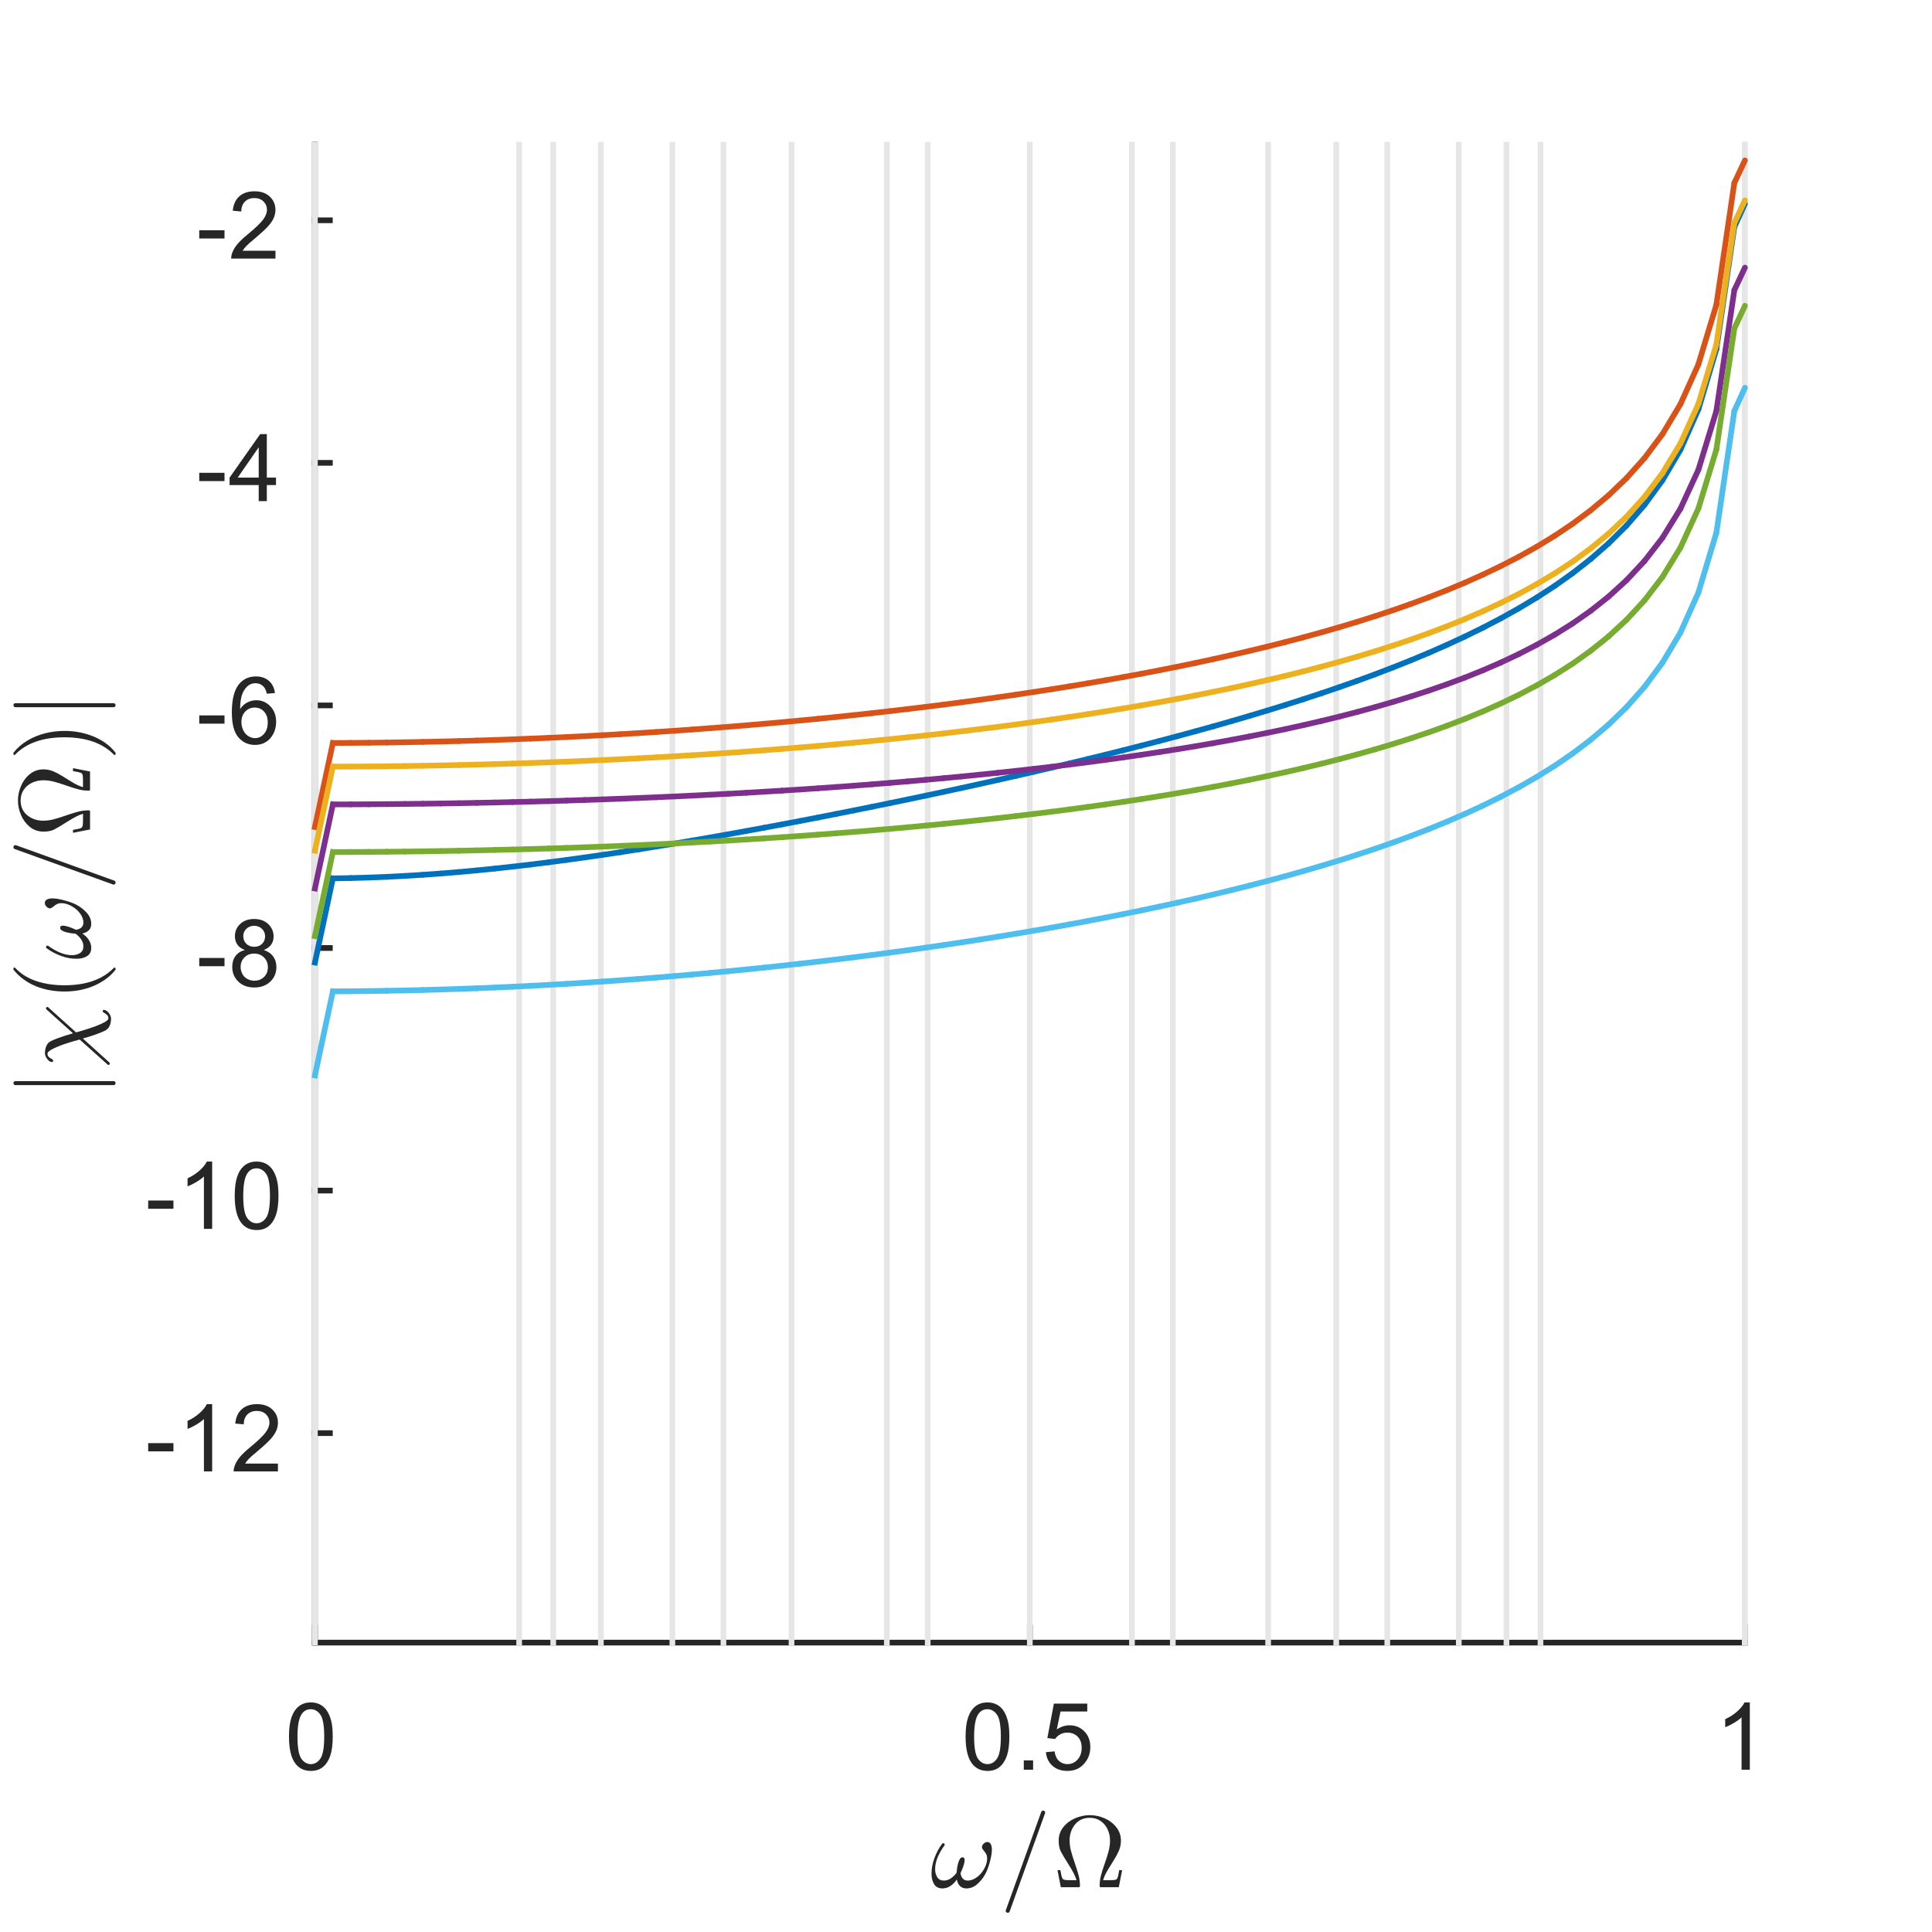 <?xml version="1.0"?>
<!DOCTYPE svg PUBLIC '-//W3C//DTD SVG 1.0//EN'
          'http://www.w3.org/TR/2001/REC-SVG-20010904/DTD/svg10.dtd'>
<svg xmlns:xlink="http://www.w3.org/1999/xlink" style="fill-opacity:1; color-rendering:auto; color-interpolation:auto; text-rendering:auto; stroke:black; stroke-linecap:square; stroke-miterlimit:10; shape-rendering:auto; stroke-opacity:1; fill:black; stroke-dasharray:none; font-weight:normal; stroke-width:1; font-family:'Dialog'; font-style:normal; stroke-linejoin:miter; font-size:12px; stroke-dashoffset:0; image-rendering:auto;" width="227" height="227" xmlns="http://www.w3.org/2000/svg"
><rect width="100%" height="100%" fill="#333333" stroke="none"/><!--Generated by the Batik Graphics2D SVG Generator--><defs id="genericDefs"
  /><g
  ><defs id="defs1"
    ><clipPath clipPathUnits="userSpaceOnUse" id="clipPath1"
      ><path d="M0 0 L227 0 L227 227 L0 227 L0 0 Z"
      /></clipPath
    ></defs
    ><g style="fill:white; stroke:white;"
    ><rect x="0" y="0" width="227" style="clip-path:url(#clipPath1); stroke:none;" height="227"
    /></g
    ><g style="fill:white; text-rendering:optimizeSpeed; color-rendering:optimizeSpeed; image-rendering:optimizeSpeed; shape-rendering:crispEdges; stroke:white; color-interpolation:sRGB;"
    ><rect x="0" width="227" height="227" y="0" style="stroke:none;"
      /><path style="stroke:none;" d="M37 193 L205 193 L205 17 L37 17 Z"
    /></g
    ><g style="fill:rgb(38,38,38); text-rendering:geometricPrecision; image-rendering:optimizeQuality; color-rendering:optimizeQuality; stroke-linejoin:round; stroke:rgb(38,38,38); color-interpolation:linearRGB; stroke-width:0.667;"
    ><line y2="193" style="fill:none;" x1="37" x2="205" y1="193"
      /><line y2="191.24" style="fill:none;" x1="37" x2="37" y1="193"
      /><line y2="191.24" style="fill:none;" x1="121" x2="121" y1="193"
      /><line y2="191.24" style="fill:none;" x1="205" x2="205" y1="193"
    /></g
    ><g transform="translate(37,195.933)" style="font-size:11.333px; fill:rgb(38,38,38); text-rendering:geometricPrecision; image-rendering:optimizeQuality; color-rendering:optimizeQuality; font-family:'SansSerif'; stroke:rgb(38,38,38); color-interpolation:linearRGB;"
    ><path style="stroke:none;" d="M-3.047 8.109 Q-3.047 6.719 -2.758 5.867 Q-2.469 5.016 -1.898 4.555 Q-1.328 4.094 -0.469 4.094 Q0.156 4.094 0.633 4.352 Q1.109 4.609 1.422 5.086 Q1.734 5.562 1.914 6.258 Q2.094 6.953 2.094 8.109 Q2.094 9.5 1.805 10.352 Q1.516 11.203 0.953 11.672 Q0.391 12.141 -0.469 12.141 Q-1.609 12.141 -2.266 11.312 Q-3.047 10.328 -3.047 8.109 ZM-2.047 8.109 Q-2.047 10.062 -1.594 10.703 Q-1.141 11.344 -0.469 11.344 Q0.188 11.344 0.641 10.695 Q1.094 10.047 1.094 8.109 Q1.094 6.172 0.641 5.531 Q0.188 4.891 -0.484 4.891 Q-1.156 4.891 -1.547 5.453 Q-2.047 6.172 -2.047 8.109 Z"
    /></g
    ><g transform="translate(121,195.933)" style="font-size:11.333px; fill:rgb(38,38,38); text-rendering:geometricPrecision; image-rendering:optimizeQuality; color-rendering:optimizeQuality; font-family:'SansSerif'; stroke:rgb(38,38,38); color-interpolation:linearRGB;"
    ><path style="stroke:none;" d="M-7.547 8.109 Q-7.547 6.719 -7.258 5.867 Q-6.969 5.016 -6.398 4.555 Q-5.828 4.094 -4.969 4.094 Q-4.344 4.094 -3.867 4.352 Q-3.391 4.609 -3.078 5.086 Q-2.766 5.562 -2.586 6.258 Q-2.406 6.953 -2.406 8.109 Q-2.406 9.5 -2.695 10.352 Q-2.984 11.203 -3.547 11.672 Q-4.109 12.141 -4.969 12.141 Q-6.109 12.141 -6.766 11.312 Q-7.547 10.328 -7.547 8.109 ZM-6.547 8.109 Q-6.547 10.062 -6.094 10.703 Q-5.641 11.344 -4.969 11.344 Q-4.312 11.344 -3.859 10.695 Q-3.406 10.047 -3.406 8.109 Q-3.406 6.172 -3.859 5.531 Q-4.312 4.891 -4.984 4.891 Q-5.656 4.891 -6.047 5.453 Q-6.547 6.172 -6.547 8.109 ZM-0.709 12 L-0.709 10.906 L0.385 10.906 L0.385 12 L-0.709 12 ZM1.888 9.938 L2.903 9.844 Q3.013 10.594 3.427 10.969 Q3.841 11.344 4.419 11.344 Q5.122 11.344 5.606 10.812 Q6.091 10.281 6.091 9.422 Q6.091 8.594 5.622 8.117 Q5.153 7.641 4.403 7.641 Q3.934 7.641 3.559 7.852 Q3.184 8.062 2.966 8.391 L2.059 8.281 L2.825 4.234 L6.747 4.234 L6.747 5.156 L3.606 5.156 L3.169 7.266 Q3.888 6.781 4.669 6.781 Q5.7 6.781 6.403 7.492 Q7.106 8.203 7.106 9.328 Q7.106 10.406 6.481 11.172 Q5.731 12.141 4.419 12.141 Q3.341 12.141 2.661 11.539 Q1.981 10.938 1.888 9.938 Z"
    /></g
    ><g transform="translate(205,195.933)" style="font-size:11.333px; fill:rgb(38,38,38); text-rendering:geometricPrecision; image-rendering:optimizeQuality; color-rendering:optimizeQuality; font-family:'SansSerif'; stroke:rgb(38,38,38); color-interpolation:linearRGB;"
    ><path style="stroke:none;" d="M0.594 12 L-0.375 12 L-0.375 5.844 Q-0.719 6.172 -1.281 6.508 Q-1.844 6.844 -2.297 7 L-2.297 6.062 Q-1.484 5.688 -0.883 5.148 Q-0.281 4.609 -0.031 4.094 L0.594 4.094 L0.594 12 Z"
    /></g
    ><g transform="translate(121,211.267)" style="font-size:12.467px; fill:rgb(38,38,38); text-rendering:geometricPrecision; image-rendering:optimizeQuality; color-rendering:optimizeQuality; font-family:'mwa_cmmi10'; stroke:rgb(38,38,38); color-interpolation:linearRGB;"
    ><path style="stroke:none;" d="M-10.269 10.613 Q-10.941 10.613 -11.246 10.113 Q-11.55 9.613 -11.55 8.894 Q-11.55 8.409 -11.464 7.956 Q-11.378 7.503 -11.207 7.042 Q-11.035 6.581 -10.816 6.167 Q-10.597 5.753 -10.316 5.378 Q-10.269 5.3 -10.175 5.3 Q-10.097 5.3 -10.05 5.347 Q-10.003 5.394 -10.003 5.456 Q-10.003 5.519 -10.035 5.566 Q-11.128 7.081 -11.128 8.347 Q-11.128 8.894 -10.878 9.292 Q-10.628 9.691 -10.097 9.691 Q-9.66 9.691 -9.269 9.425 Q-8.878 9.159 -8.597 8.753 Q-8.597 8.55 -8.527 8.105 Q-8.457 7.66 -8.3 7.308 Q-8.144 6.956 -7.925 6.956 Q-7.66 6.956 -7.66 7.285 Q-7.66 7.472 -7.738 7.753 Q-7.816 8.034 -7.91 8.277 Q-8.003 8.519 -8.144 8.831 Q-8.003 9.691 -7.285 9.691 Q-6.878 9.691 -6.457 9.448 Q-6.035 9.206 -5.714 8.816 Q-5.394 8.425 -5.207 7.98 Q-5.019 7.535 -5.019 7.128 Q-5.019 6.769 -5.136 6.566 Q-5.253 6.363 -5.441 6.136 Q-5.628 5.91 -5.628 5.785 Q-5.628 5.55 -5.425 5.355 Q-5.222 5.16 -5.003 5.16 Q-4.707 5.16 -4.582 5.425 Q-4.457 5.691 -4.457 6.035 Q-4.457 6.581 -4.675 7.417 Q-4.894 8.253 -5.175 8.816 Q-5.566 9.566 -6.152 10.089 Q-6.738 10.613 -7.457 10.613 Q-7.925 10.613 -8.207 10.331 Q-8.488 10.05 -8.582 9.566 Q-8.91 10.05 -9.339 10.331 Q-9.769 10.613 -10.269 10.613 Z"
      /><path style="stroke:none;" d="M-2.843 13.238 Q-2.843 13.191 -2.827 13.191 L1.345 1.613 Q1.36 1.55 1.423 1.511 Q1.485 1.472 1.563 1.472 Q1.673 1.472 1.735 1.534 Q1.798 1.597 1.798 1.706 L1.798 1.753 L-2.374 13.331 Q-2.437 13.472 -2.593 13.472 Q-2.702 13.472 -2.773 13.402 Q-2.843 13.331 -2.843 13.238 Z"
      /><path style="stroke:none;" d="M3.64 10.472 L3.25 8.472 L3.593 8.472 Q3.656 8.831 3.711 9.097 Q3.765 9.363 3.851 9.472 Q3.937 9.581 4.125 9.613 Q4.312 9.644 4.75 9.644 L5.484 9.644 Q5.297 8.972 4.601 7.878 Q3.906 6.785 3.648 6.285 Q3.39 5.785 3.39 5.003 Q3.39 4.097 3.929 3.417 Q4.468 2.738 5.32 2.37 Q6.172 2.003 7.047 2.003 Q7.922 2.003 8.773 2.37 Q9.625 2.738 10.164 3.425 Q10.703 4.113 10.703 5.003 Q10.703 5.613 10.476 6.152 Q10.25 6.691 9.906 7.23 Q9.562 7.769 9.164 8.433 Q8.765 9.097 8.609 9.644 L9.343 9.644 Q9.781 9.644 9.976 9.613 Q10.172 9.581 10.25 9.472 Q10.328 9.363 10.383 9.097 Q10.437 8.831 10.5 8.472 L10.843 8.472 L10.453 10.472 L8.328 10.472 Q8.203 10.472 8.203 10.316 Q8.203 9.706 8.351 9.12 Q8.5 8.534 8.797 7.699 Q9.093 6.863 9.258 6.23 Q9.422 5.597 9.422 5.003 Q9.422 4.285 9.14 3.675 Q8.859 3.066 8.32 2.691 Q7.781 2.316 7.047 2.316 Q5.953 2.316 5.312 3.097 Q4.672 3.878 4.672 5.003 Q4.687 5.628 4.828 6.175 Q4.968 6.722 5.281 7.628 Q5.593 8.534 5.742 9.12 Q5.89 9.706 5.89 10.316 Q5.89 10.472 5.765 10.472 L3.64 10.472 Z"
    /></g
    ><g style="fill:rgb(38,38,38); text-rendering:geometricPrecision; image-rendering:optimizeQuality; color-rendering:optimizeQuality; stroke-linejoin:round; stroke:rgb(38,38,38); color-interpolation:linearRGB; stroke-width:0.667;"
    ><line y2="17" style="fill:none;" x1="37" x2="37" y1="193"
      /><line y2="168.385" style="fill:none;" x1="37" x2="38.76" y1="168.385"
      /><line y2="139.884" style="fill:none;" x1="37" x2="38.76" y1="139.884"
      /><line y2="111.384" style="fill:none;" x1="37" x2="38.76" y1="111.384"
      /><line y2="82.883" style="fill:none;" x1="37" x2="38.76" y1="82.883"
      /><line y2="54.382" style="fill:none;" x1="37" x2="38.76" y1="54.382"
      /><line y2="25.882" style="fill:none;" x1="37" x2="38.76" y1="25.882"
    /></g
    ><g transform="translate(34.067,168.385)" style="font-size:11.333px; fill:rgb(38,38,38); text-rendering:geometricPrecision; image-rendering:optimizeQuality; color-rendering:optimizeQuality; font-family:'SansSerif'; stroke:rgb(38,38,38); color-interpolation:linearRGB;"
    ><path style="stroke:none;" d="M-16.656 2.141 L-16.656 1.172 L-13.688 1.172 L-13.688 2.141 L-16.656 2.141 ZM-9.139 4.5 L-10.108 4.5 L-10.108 -1.656 Q-10.452 -1.328 -11.014 -0.992 Q-11.577 -0.656 -12.03 -0.5 L-12.03 -1.438 Q-11.217 -1.812 -10.616 -2.352 Q-10.014 -2.891 -9.764 -3.406 L-9.139 -3.406 L-9.139 4.5 ZM-1.41 3.578 L-1.41 4.5 L-6.613 4.5 Q-6.613 4.156 -6.488 3.828 Q-6.301 3.297 -5.863 2.781 Q-5.426 2.266 -4.598 1.594 Q-3.316 0.531 -2.863 -0.078 Q-2.41 -0.688 -2.41 -1.234 Q-2.41 -1.812 -2.816 -2.211 Q-3.223 -2.609 -3.894 -2.609 Q-4.582 -2.609 -5.004 -2.188 Q-5.426 -1.766 -5.426 -1.031 L-6.426 -1.125 Q-6.316 -2.234 -5.652 -2.82 Q-4.988 -3.406 -3.863 -3.406 Q-2.738 -3.406 -2.074 -2.781 Q-1.41 -2.156 -1.41 -1.219 Q-1.41 -0.75 -1.605 -0.289 Q-1.801 0.172 -2.246 0.672 Q-2.691 1.172 -3.738 2.062 Q-4.613 2.781 -4.855 3.047 Q-5.098 3.312 -5.269 3.578 L-1.41 3.578 Z"
    /></g
    ><g transform="translate(34.067,139.884)" style="font-size:11.333px; fill:rgb(38,38,38); text-rendering:geometricPrecision; image-rendering:optimizeQuality; color-rendering:optimizeQuality; font-family:'SansSerif'; stroke:rgb(38,38,38); color-interpolation:linearRGB;"
    ><path style="stroke:none;" d="M-16.656 2.141 L-16.656 1.172 L-13.688 1.172 L-13.688 2.141 L-16.656 2.141 ZM-9.139 4.5 L-10.108 4.5 L-10.108 -1.656 Q-10.452 -1.328 -11.014 -0.992 Q-11.577 -0.656 -12.03 -0.5 L-12.03 -1.438 Q-11.217 -1.812 -10.616 -2.352 Q-10.014 -2.891 -9.764 -3.406 L-9.139 -3.406 L-9.139 4.5 ZM-6.488 0.609 Q-6.488 -0.781 -6.199 -1.633 Q-5.91 -2.484 -5.34 -2.945 Q-4.769 -3.406 -3.91 -3.406 Q-3.285 -3.406 -2.809 -3.148 Q-2.332 -2.891 -2.019 -2.414 Q-1.707 -1.938 -1.527 -1.242 Q-1.348 -0.547 -1.348 0.609 Q-1.348 2 -1.637 2.852 Q-1.926 3.703 -2.488 4.172 Q-3.051 4.641 -3.91 4.641 Q-5.051 4.641 -5.707 3.812 Q-6.488 2.828 -6.488 0.609 ZM-5.488 0.609 Q-5.488 2.562 -5.035 3.203 Q-4.582 3.844 -3.91 3.844 Q-3.254 3.844 -2.801 3.195 Q-2.348 2.547 -2.348 0.609 Q-2.348 -1.328 -2.801 -1.969 Q-3.254 -2.609 -3.926 -2.609 Q-4.598 -2.609 -4.988 -2.047 Q-5.488 -1.328 -5.488 0.609 Z"
    /></g
    ><g transform="translate(34.067,111.384)" style="font-size:11.333px; fill:rgb(38,38,38); text-rendering:geometricPrecision; image-rendering:optimizeQuality; color-rendering:optimizeQuality; font-family:'SansSerif'; stroke:rgb(38,38,38); color-interpolation:linearRGB;"
    ><path style="stroke:none;" d="M-10.656 2.141 L-10.656 1.172 L-7.688 1.172 L-7.688 2.141 L-10.656 2.141 ZM-5.295 0.234 Q-5.889 0.016 -6.178 -0.398 Q-6.467 -0.812 -6.467 -1.375 Q-6.467 -2.234 -5.85 -2.82 Q-5.233 -3.406 -4.202 -3.406 Q-3.17 -3.406 -2.545 -2.805 Q-1.92 -2.203 -1.92 -1.344 Q-1.92 -0.797 -2.209 -0.391 Q-2.498 0.016 -3.077 0.234 Q-2.358 0.469 -1.975 0.992 Q-1.592 1.516 -1.592 2.25 Q-1.592 3.266 -2.311 3.953 Q-3.03 4.641 -4.186 4.641 Q-5.358 4.641 -6.069 3.945 Q-6.78 3.25 -6.78 2.219 Q-6.78 1.453 -6.397 0.938 Q-6.014 0.422 -5.295 0.234 ZM-5.483 -1.406 Q-5.483 -0.844 -5.123 -0.492 Q-4.764 -0.141 -4.186 -0.141 Q-3.623 -0.141 -3.272 -0.492 Q-2.92 -0.844 -2.92 -1.359 Q-2.92 -1.891 -3.288 -2.25 Q-3.655 -2.609 -4.202 -2.609 Q-4.748 -2.609 -5.116 -2.258 Q-5.483 -1.906 -5.483 -1.406 ZM-5.795 2.234 Q-5.795 2.641 -5.6 3.031 Q-5.405 3.422 -5.014 3.633 Q-4.623 3.844 -4.186 3.844 Q-3.483 3.844 -3.038 3.398 Q-2.592 2.953 -2.592 2.266 Q-2.592 1.562 -3.053 1.109 Q-3.514 0.656 -4.217 0.656 Q-4.889 0.656 -5.342 1.102 Q-5.795 1.547 -5.795 2.234 Z"
    /></g
    ><g transform="translate(34.067,82.883)" style="font-size:11.333px; fill:rgb(38,38,38); text-rendering:geometricPrecision; image-rendering:optimizeQuality; color-rendering:optimizeQuality; font-family:'SansSerif'; stroke:rgb(38,38,38); color-interpolation:linearRGB;"
    ><path style="stroke:none;" d="M-10.656 2.141 L-10.656 1.172 L-7.688 1.172 L-7.688 2.141 L-10.656 2.141 ZM-1.764 -1.453 L-2.717 -1.375 Q-2.842 -1.938 -3.092 -2.203 Q-3.483 -2.609 -4.045 -2.609 Q-4.514 -2.609 -4.858 -2.359 Q-5.327 -2.016 -5.584 -1.383 Q-5.842 -0.75 -5.858 0.438 Q-5.514 -0.094 -5.006 -0.352 Q-4.498 -0.609 -3.952 -0.609 Q-2.983 -0.609 -2.303 0.102 Q-1.623 0.812 -1.623 1.938 Q-1.623 2.688 -1.944 3.32 Q-2.264 3.953 -2.819 4.297 Q-3.373 4.641 -4.092 4.641 Q-5.295 4.641 -6.061 3.75 Q-6.827 2.859 -6.827 0.812 Q-6.827 -1.469 -5.983 -2.5 Q-5.233 -3.406 -3.998 -3.406 Q-3.061 -3.406 -2.467 -2.883 Q-1.873 -2.359 -1.764 -1.453 ZM-5.702 1.953 Q-5.702 2.453 -5.491 2.906 Q-5.28 3.359 -4.897 3.602 Q-4.514 3.844 -4.108 3.844 Q-3.483 3.844 -3.045 3.344 Q-2.608 2.844 -2.608 2 Q-2.608 1.188 -3.045 0.719 Q-3.483 0.25 -4.139 0.25 Q-4.795 0.25 -5.248 0.719 Q-5.702 1.188 -5.702 1.953 Z"
    /></g
    ><g transform="translate(34.067,54.382)" style="font-size:11.333px; fill:rgb(38,38,38); text-rendering:geometricPrecision; image-rendering:optimizeQuality; color-rendering:optimizeQuality; font-family:'SansSerif'; stroke:rgb(38,38,38); color-interpolation:linearRGB;"
    ><path style="stroke:none;" d="M-10.656 2.141 L-10.656 1.172 L-7.688 1.172 L-7.688 2.141 L-10.656 2.141 ZM-3.67 4.5 L-3.67 2.609 L-7.092 2.609 L-7.092 1.734 L-3.498 -3.375 L-2.717 -3.375 L-2.717 1.734 L-1.639 1.734 L-1.639 2.609 L-2.717 2.609 L-2.717 4.5 L-3.67 4.5 ZM-3.67 1.734 L-3.67 -1.828 L-6.139 1.734 L-3.67 1.734 Z"
    /></g
    ><g transform="translate(34.067,25.882)" style="font-size:11.333px; fill:rgb(38,38,38); text-rendering:geometricPrecision; image-rendering:optimizeQuality; color-rendering:optimizeQuality; font-family:'SansSerif'; stroke:rgb(38,38,38); color-interpolation:linearRGB;"
    ><path style="stroke:none;" d="M-10.656 2.141 L-10.656 1.172 L-7.688 1.172 L-7.688 2.141 L-10.656 2.141 ZM-1.702 3.578 L-1.702 4.5 L-6.905 4.5 Q-6.905 4.156 -6.78 3.828 Q-6.592 3.297 -6.155 2.781 Q-5.717 2.266 -4.889 1.594 Q-3.608 0.531 -3.155 -0.078 Q-2.702 -0.688 -2.702 -1.234 Q-2.702 -1.812 -3.108 -2.211 Q-3.514 -2.609 -4.186 -2.609 Q-4.873 -2.609 -5.295 -2.188 Q-5.717 -1.766 -5.717 -1.031 L-6.717 -1.125 Q-6.608 -2.234 -5.944 -2.82 Q-5.28 -3.406 -4.155 -3.406 Q-3.03 -3.406 -2.366 -2.781 Q-1.702 -2.156 -1.702 -1.219 Q-1.702 -0.75 -1.897 -0.289 Q-2.092 0.172 -2.538 0.672 Q-2.983 1.172 -4.03 2.062 Q-4.905 2.781 -5.147 3.047 Q-5.389 3.312 -5.561 3.578 L-1.702 3.578 Z"
    /></g
    ><g transform="translate(15.067,105) rotate(-90)" style="font-size:12.467px; fill:rgb(38,38,38); text-rendering:geometricPrecision; image-rendering:optimizeQuality; color-rendering:optimizeQuality; font-family:'mwa_cmsy10'; stroke:rgb(38,38,38); color-interpolation:linearRGB;"
    ><path style="stroke:none;" d="M-22.496 -1.707 L-22.496 -13.269 Q-22.496 -13.363 -22.426 -13.425 Q-22.355 -13.488 -22.262 -13.488 Q-22.168 -13.488 -22.098 -13.425 Q-22.027 -13.363 -22.027 -13.269 L-22.027 -1.707 Q-22.027 -1.613 -22.098 -1.55 Q-22.168 -1.488 -22.262 -1.488 Q-22.355 -1.488 -22.426 -1.55 Q-22.496 -1.613 -22.496 -1.707 Z"
      /><path style="stroke:none;" d="M-19.955 -2.16 Q-20.017 -2.16 -20.072 -2.207 Q-20.127 -2.254 -20.127 -2.316 Q-20.127 -2.394 -20.064 -2.441 L-17.142 -5.707 Q-17.33 -6.426 -17.58 -7.215 Q-17.83 -8.004 -18.181 -8.746 Q-18.533 -9.488 -18.799 -9.488 Q-19.033 -9.488 -19.166 -9.355 Q-19.299 -9.222 -19.4 -9.035 Q-19.502 -8.847 -19.549 -8.832 L-19.689 -8.832 Q-19.72 -8.832 -19.752 -8.871 Q-19.783 -8.91 -19.783 -8.957 Q-19.783 -9.144 -19.619 -9.34 Q-19.455 -9.535 -19.213 -9.66 Q-18.97 -9.785 -18.752 -9.785 Q-18.283 -9.785 -17.892 -9.621 Q-17.502 -9.457 -17.314 -9.066 Q-17.142 -8.707 -16.986 -8.285 Q-16.83 -7.863 -16.681 -7.394 Q-16.533 -6.926 -16.408 -6.488 L-13.627 -9.582 Q-13.58 -9.66 -13.486 -9.66 Q-13.408 -9.66 -13.361 -9.621 Q-13.314 -9.582 -13.314 -9.504 Q-13.314 -9.425 -13.361 -9.394 L-16.299 -6.129 Q-16.158 -5.597 -15.877 -4.707 Q-15.595 -3.816 -15.252 -3.074 Q-14.908 -2.332 -14.642 -2.332 Q-14.424 -2.332 -14.283 -2.465 Q-14.142 -2.597 -14.033 -2.785 Q-13.924 -2.972 -13.892 -2.988 L-13.752 -2.988 Q-13.658 -2.988 -13.658 -2.863 Q-13.658 -2.566 -14.009 -2.293 Q-14.361 -2.019 -14.689 -2.019 Q-15.158 -2.019 -15.541 -2.191 Q-15.924 -2.363 -16.111 -2.754 Q-16.564 -3.691 -17.017 -5.332 L-19.814 -2.238 Q-19.861 -2.16 -19.955 -2.16 Z"
      /><path style="stroke:none;" d="M-8.951 -1.504 Q-9.623 -2.035 -10.1 -2.722 Q-10.576 -3.41 -10.889 -4.183 Q-11.201 -4.957 -11.35 -5.801 Q-11.498 -6.644 -11.498 -7.488 Q-11.498 -8.347 -11.35 -9.191 Q-11.201 -10.035 -10.889 -10.816 Q-10.576 -11.597 -10.084 -12.277 Q-9.592 -12.957 -8.951 -13.472 Q-8.951 -13.488 -8.889 -13.488 L-8.78 -13.488 Q-8.748 -13.488 -8.717 -13.457 Q-8.686 -13.425 -8.686 -13.379 Q-8.686 -13.332 -8.701 -13.3 Q-9.295 -12.738 -9.686 -12.082 Q-10.076 -11.425 -10.311 -10.683 Q-10.545 -9.941 -10.655 -9.144 Q-10.764 -8.347 -10.764 -7.488 Q-10.764 -3.675 -8.717 -1.691 Q-8.686 -1.66 -8.686 -1.597 Q-8.686 -1.566 -8.717 -1.527 Q-8.748 -1.488 -8.78 -1.488 L-8.889 -1.488 Q-8.951 -1.488 -8.951 -1.504 Z"
      /><path style="stroke:none;" d="M-6.369 -4.347 Q-7.041 -4.347 -7.345 -4.847 Q-7.65 -5.347 -7.65 -6.066 Q-7.65 -6.551 -7.564 -7.004 Q-7.478 -7.457 -7.306 -7.918 Q-7.135 -8.379 -6.916 -8.793 Q-6.697 -9.207 -6.416 -9.582 Q-6.369 -9.66 -6.275 -9.66 Q-6.197 -9.66 -6.15 -9.613 Q-6.103 -9.566 -6.103 -9.504 Q-6.103 -9.441 -6.135 -9.394 Q-7.228 -7.879 -7.228 -6.613 Q-7.228 -6.066 -6.978 -5.668 Q-6.728 -5.269 -6.197 -5.269 Q-5.76 -5.269 -5.369 -5.535 Q-4.978 -5.801 -4.697 -6.207 Q-4.697 -6.41 -4.627 -6.855 Q-4.556 -7.301 -4.4 -7.652 Q-4.244 -8.004 -4.025 -8.004 Q-3.76 -8.004 -3.76 -7.676 Q-3.76 -7.488 -3.838 -7.207 Q-3.916 -6.926 -4.01 -6.683 Q-4.103 -6.441 -4.244 -6.129 Q-4.103 -5.269 -3.385 -5.269 Q-2.978 -5.269 -2.556 -5.511 Q-2.135 -5.754 -1.814 -6.144 Q-1.494 -6.535 -1.306 -6.98 Q-1.119 -7.426 -1.119 -7.832 Q-1.119 -8.191 -1.236 -8.394 Q-1.353 -8.597 -1.541 -8.824 Q-1.728 -9.05 -1.728 -9.175 Q-1.728 -9.41 -1.525 -9.605 Q-1.322 -9.8 -1.103 -9.8 Q-0.806 -9.8 -0.681 -9.535 Q-0.556 -9.269 -0.556 -8.925 Q-0.556 -8.379 -0.775 -7.543 Q-0.994 -6.707 -1.275 -6.144 Q-1.666 -5.394 -2.252 -4.871 Q-2.838 -4.347 -3.556 -4.347 Q-4.025 -4.347 -4.306 -4.629 Q-4.588 -4.91 -4.681 -5.394 Q-5.01 -4.91 -5.439 -4.629 Q-5.869 -4.347 -6.369 -4.347 Z"
      /><path style="stroke:none;" d="M1.057 -1.722 Q1.057 -1.769 1.073 -1.769 L5.245 -13.347 Q5.26 -13.41 5.323 -13.449 Q5.385 -13.488 5.463 -13.488 Q5.573 -13.488 5.635 -13.425 Q5.698 -13.363 5.698 -13.254 L5.698 -13.207 L1.526 -1.629 Q1.463 -1.488 1.307 -1.488 Q1.198 -1.488 1.127 -1.558 Q1.057 -1.629 1.057 -1.722 Z"
      /><path style="stroke:none;" d="M7.54 -4.488 L7.15 -6.488 L7.494 -6.488 Q7.556 -6.129 7.611 -5.863 Q7.665 -5.597 7.751 -5.488 Q7.837 -5.379 8.025 -5.347 Q8.212 -5.316 8.65 -5.316 L9.384 -5.316 Q9.197 -5.988 8.501 -7.082 Q7.806 -8.175 7.548 -8.675 Q7.29 -9.175 7.29 -9.957 Q7.29 -10.863 7.83 -11.543 Q8.369 -12.222 9.22 -12.59 Q10.072 -12.957 10.947 -12.957 Q11.822 -12.957 12.673 -12.59 Q13.525 -12.222 14.064 -11.535 Q14.603 -10.847 14.603 -9.957 Q14.603 -9.347 14.376 -8.808 Q14.15 -8.269 13.806 -7.73 Q13.462 -7.191 13.064 -6.527 Q12.665 -5.863 12.509 -5.316 L13.244 -5.316 Q13.681 -5.316 13.876 -5.347 Q14.072 -5.379 14.15 -5.488 Q14.228 -5.597 14.283 -5.863 Q14.337 -6.129 14.4 -6.488 L14.744 -6.488 L14.353 -4.488 L12.228 -4.488 Q12.103 -4.488 12.103 -4.644 Q12.103 -5.254 12.251 -5.84 Q12.4 -6.426 12.697 -7.261 Q12.994 -8.097 13.158 -8.73 Q13.322 -9.363 13.322 -9.957 Q13.322 -10.675 13.04 -11.285 Q12.759 -11.894 12.22 -12.269 Q11.681 -12.644 10.947 -12.644 Q9.853 -12.644 9.212 -11.863 Q8.572 -11.082 8.572 -9.957 Q8.587 -9.332 8.728 -8.785 Q8.869 -8.238 9.181 -7.332 Q9.494 -6.426 9.642 -5.84 Q9.79 -5.254 9.79 -4.644 Q9.79 -4.488 9.665 -4.488 L7.54 -4.488 Z"
      /><path style="stroke:none;" d="M16.404 -1.488 Q16.294 -1.488 16.294 -1.597 Q16.294 -1.644 16.325 -1.675 Q18.372 -3.675 18.372 -7.488 Q18.372 -11.3 16.341 -13.285 Q16.294 -13.316 16.294 -13.379 Q16.294 -13.425 16.325 -13.457 Q16.357 -13.488 16.404 -13.488 L16.513 -13.488 Q16.544 -13.488 16.575 -13.472 Q17.435 -12.785 18.005 -11.816 Q18.575 -10.847 18.849 -9.746 Q19.122 -8.644 19.122 -7.488 Q19.122 -6.644 18.974 -5.816 Q18.825 -4.988 18.513 -4.191 Q18.2 -3.394 17.724 -2.715 Q17.247 -2.035 16.575 -1.504 Q16.544 -1.488 16.513 -1.488 L16.404 -1.488 Z"
      /><path style="stroke:none;" d="M21.908 -1.707 L21.908 -13.269 Q21.908 -13.363 21.978 -13.425 Q22.049 -13.488 22.142 -13.488 Q22.236 -13.488 22.306 -13.425 Q22.377 -13.363 22.377 -13.269 L22.377 -1.707 Q22.377 -1.613 22.306 -1.55 Q22.236 -1.488 22.142 -1.488 Q22.049 -1.488 21.978 -1.55 Q21.908 -1.613 21.908 -1.707 Z"
    /></g
    ><g style="stroke-linecap:butt; fill:rgb(230,230,230); text-rendering:geometricPrecision; image-rendering:optimizeQuality; color-rendering:optimizeQuality; stroke-linejoin:round; stroke:rgb(230,230,230); color-interpolation:linearRGB; stroke-width:0.667;"
    ><line y2="193" style="fill:none;" x1="181" x2="181" y1="17"
      /><line y2="193" style="fill:none;" x1="205" x2="205" y1="17"
      /><line y2="193" style="fill:none;" x1="205" x2="205" y1="17"
      /><line y2="193" style="fill:none;" x1="37" x2="37" y1="17"
      /><line y2="193" style="fill:none;" x1="61" x2="61" y1="17"
      /><line y2="193" style="fill:none;" x1="65" x2="65" y1="17"
      /><line y2="193" style="fill:none;" x1="70.6" x2="70.6" y1="17"
      /><line y2="193" style="fill:none;" x1="79" x2="79" y1="17"
      /><line y2="193" style="fill:none;" x1="85" x2="85" y1="17"
      /><line y2="193" style="fill:none;" x1="93" x2="93" y1="17"
      /><line y2="193" style="fill:none;" x1="104.2" x2="104.2" y1="17"
      /><line y2="193" style="fill:none;" x1="109" x2="109" y1="17"
      /><line y2="193" style="fill:none;" x1="121" x2="121" y1="17"
      /><line y2="193" style="fill:none;" x1="133" x2="133" y1="17"
      /><line y2="193" style="fill:none;" x1="137.8" x2="137.8" y1="17"
      /><line y2="193" style="fill:none;" x1="149" x2="149" y1="17"
      /><line y2="193" style="fill:none;" x1="157" x2="157" y1="17"
      /><line y2="193" style="fill:none;" x1="163" x2="163" y1="17"
      /><line y2="193" style="fill:none;" x1="171.4" x2="171.4" y1="17"
      /><line y2="193" style="fill:none;" x1="177" x2="177" y1="17"
      /><line x1="79.222" x2="81.333" y1="99.118" style="stroke-linecap:round; fill:none; stroke:rgb(0,114,189);" y2="98.761"
      /><line x1="81.333" x2="83.444" y1="98.761" style="stroke-linecap:round; fill:none; stroke:rgb(0,114,189);" y2="98.397"
      /><line x1="83.444" x2="85.555" y1="98.397" style="stroke-linecap:round; fill:none; stroke:rgb(0,114,189);" y2="98.024"
      /><line x1="85.555" x2="87.666" y1="98.024" style="stroke-linecap:round; fill:none; stroke:rgb(0,114,189);" y2="97.643"
      /><line x1="87.666" x2="89.777" y1="97.643" style="stroke-linecap:round; fill:none; stroke:rgb(0,114,189);" y2="97.256"
      /><line x1="89.777" x2="91.888" y1="97.256" style="stroke-linecap:round; fill:none; stroke:rgb(0,114,189);" y2="96.862"
      /><line x1="91.888" x2="93.999" y1="96.862" style="stroke-linecap:round; fill:none; stroke:rgb(0,114,189);" y2="96.461"
      /><line x1="93.999" x2="96.11" y1="96.461" style="stroke-linecap:round; fill:none; stroke:rgb(0,114,189);" y2="96.054"
      /><line x1="96.11" x2="98.221" y1="96.054" style="stroke-linecap:round; fill:none; stroke:rgb(0,114,189);" y2="95.64"
      /><line x1="98.221" x2="100.332" y1="95.64" style="stroke-linecap:round; fill:none; stroke:rgb(0,114,189);" y2="95.221"
      /><line x1="100.332" x2="102.444" y1="95.221" style="stroke-linecap:round; fill:none; stroke:rgb(0,114,189);" y2="94.796"
      /><line x1="102.444" x2="104.555" y1="94.796" style="stroke-linecap:round; fill:none; stroke:rgb(0,114,189);" y2="94.365"
      /><line x1="104.555" x2="106.666" y1="94.365" style="stroke-linecap:round; fill:none; stroke:rgb(0,114,189);" y2="93.927"
      /><line x1="106.666" x2="108.777" y1="93.927" style="stroke-linecap:round; fill:none; stroke:rgb(0,114,189);" y2="93.484"
      /><line x1="108.777" x2="110.888" y1="93.484" style="stroke-linecap:round; fill:none; stroke:rgb(0,114,189);" y2="93.035"
      /><line x1="110.888" x2="112.999" y1="93.035" style="stroke-linecap:round; fill:none; stroke:rgb(0,114,189);" y2="92.579"
      /><line x1="112.999" x2="115.11" y1="92.579" style="stroke-linecap:round; fill:none; stroke:rgb(0,114,189);" y2="92.117"
      /><line x1="115.11" x2="117.221" y1="92.117" style="stroke-linecap:round; fill:none; stroke:rgb(0,114,189);" y2="91.648"
      /><line x1="117.221" x2="119.332" y1="91.648" style="stroke-linecap:round; fill:none; stroke:rgb(0,114,189);" y2="91.171"
      /><line x1="119.332" x2="121.443" y1="91.171" style="stroke-linecap:round; fill:none; stroke:rgb(0,114,189);" y2="90.688"
      /><line x1="121.443" x2="123.554" y1="90.688" style="stroke-linecap:round; fill:none; stroke:rgb(0,114,189);" y2="90.197"
      /><line x1="123.554" x2="125.665" y1="90.197" style="stroke-linecap:round; fill:none; stroke:rgb(0,114,189);" y2="89.698"
      /><line x1="125.665" x2="127.777" y1="89.698" style="stroke-linecap:round; fill:none; stroke:rgb(0,114,189);" y2="89.19"
      /><line x1="127.777" x2="129.888" y1="89.19" style="stroke-linecap:round; fill:none; stroke:rgb(0,114,189);" y2="88.673"
      /><line x1="129.888" x2="131.999" y1="88.673" style="stroke-linecap:round; fill:none; stroke:rgb(0,114,189);" y2="88.146"
      /><line x1="131.999" x2="134.11" y1="88.146" style="stroke-linecap:round; fill:none; stroke:rgb(0,114,189);" y2="87.609"
      /><line x1="134.11" x2="136.221" y1="87.609" style="stroke-linecap:round; fill:none; stroke:rgb(0,114,189);" y2="87.06"
      /><line x1="136.221" x2="138.332" y1="87.06" style="stroke-linecap:round; fill:none; stroke:rgb(0,114,189);" y2="86.5"
      /><line x1="138.332" x2="140.443" y1="86.5" style="stroke-linecap:round; fill:none; stroke:rgb(0,114,189);" y2="85.928"
      /><line x1="140.443" x2="142.554" y1="85.928" style="stroke-linecap:round; fill:none; stroke:rgb(0,114,189);" y2="85.341"
      /><line x1="142.554" x2="144.665" y1="85.341" style="stroke-linecap:round; fill:none; stroke:rgb(0,114,189);" y2="84.74"
      /><line x1="144.665" x2="146.776" y1="84.74" style="stroke-linecap:round; fill:none; stroke:rgb(0,114,189);" y2="84.123"
      /><line x1="146.776" x2="148.887" y1="84.123" style="stroke-linecap:round; fill:none; stroke:rgb(0,114,189);" y2="83.489"
      /><line x1="148.887" x2="150.999" y1="83.489" style="stroke-linecap:round; fill:none; stroke:rgb(0,114,189);" y2="82.837"
      /><line x1="150.999" x2="153.11" y1="82.837" style="stroke-linecap:round; fill:none; stroke:rgb(0,114,189);" y2="82.164"
      /><line x1="153.11" x2="155.221" y1="82.164" style="stroke-linecap:round; fill:none; stroke:rgb(0,114,189);" y2="81.469"
      /><line x1="155.221" x2="157.332" y1="81.469" style="stroke-linecap:round; fill:none; stroke:rgb(0,114,189);" y2="80.75"
      /><line x1="157.332" x2="159.443" y1="80.75" style="stroke-linecap:round; fill:none; stroke:rgb(0,114,189);" y2="80.005"
      /><line x1="159.443" x2="161.554" y1="80.005" style="stroke-linecap:round; fill:none; stroke:rgb(0,114,189);" y2="79.23"
      /><line x1="161.554" x2="163.665" y1="79.23" style="stroke-linecap:round; fill:none; stroke:rgb(0,114,189);" y2="78.423"
      /><line x1="163.665" x2="165.776" y1="78.423" style="stroke-linecap:round; fill:none; stroke:rgb(0,114,189);" y2="77.581"
      /><line x1="165.776" x2="167.887" y1="77.581" style="stroke-linecap:round; fill:none; stroke:rgb(0,114,189);" y2="76.699"
      /><line x1="167.887" x2="169.998" y1="76.699" style="stroke-linecap:round; fill:none; stroke:rgb(0,114,189);" y2="75.772"
      /><line x1="169.998" x2="172.109" y1="75.772" style="stroke-linecap:round; fill:none; stroke:rgb(0,114,189);" y2="74.794"
      /><line x1="172.109" x2="174.22" y1="74.794" style="stroke-linecap:round; fill:none; stroke:rgb(0,114,189);" y2="73.759"
      /><line x1="174.22" x2="176.332" y1="73.759" style="stroke-linecap:round; fill:none; stroke:rgb(0,114,189);" y2="72.658"
      /><line x1="176.332" x2="178.443" y1="72.658" style="stroke-linecap:round; fill:none; stroke:rgb(0,114,189);" y2="71.481"
      /><line x1="178.443" x2="180.554" y1="71.481" style="stroke-linecap:round; fill:none; stroke:rgb(0,114,189);" y2="70.215"
      /><line x1="180.554" x2="182.665" y1="70.215" style="stroke-linecap:round; fill:none; stroke:rgb(0,114,189);" y2="68.843"
      /><line x1="182.665" x2="184.776" y1="68.843" style="stroke-linecap:round; fill:none; stroke:rgb(0,114,189);" y2="67.345"
      /><line x1="184.776" x2="186.887" y1="67.345" style="stroke-linecap:round; fill:none; stroke:rgb(0,114,189);" y2="65.692"
      /><line x1="186.887" x2="188.998" y1="65.692" style="stroke-linecap:round; fill:none; stroke:rgb(0,114,189);" y2="63.846"
      /><line x1="188.998" x2="191.109" y1="63.846" style="stroke-linecap:round; fill:none; stroke:rgb(0,114,189);" y2="61.75"
      /><line x1="191.109" x2="193.22" y1="61.75" style="stroke-linecap:round; fill:none; stroke:rgb(0,114,189);" y2="59.322"
      /><line x1="193.22" x2="195.331" y1="59.322" style="stroke-linecap:round; fill:none; stroke:rgb(0,114,189);" y2="56.43"
      /><line x1="195.331" x2="197.442" y1="56.43" style="stroke-linecap:round; fill:none; stroke:rgb(0,114,189);" y2="52.843"
      /><line x1="197.442" x2="199.553" y1="52.843" style="stroke-linecap:round; fill:none; stroke:rgb(0,114,189);" y2="48.099"
      /><line x1="199.553" x2="201.665" y1="48.099" style="stroke-linecap:round; fill:none; stroke:rgb(0,114,189);" y2="41.035"
      /><line x1="201.665" x2="203.776" y1="41.035" style="stroke-linecap:round; fill:none; stroke:rgb(0,114,189);" y2="26.667"
      /><line x1="203.776" x2="205.02" y1="26.667" style="stroke-linecap:round; fill:none; stroke:rgb(0,114,189);" y2="23.945"
      /><line x1="37" x2="39.111" y1="113.096" style="fill:none; stroke:rgb(0,114,189);" y2="103.205"
      /><line x1="39.111" x2="41.222" y1="103.205" style="stroke-linecap:round; fill:none; stroke:rgb(0,114,189);" y2="103.169"
      /><line x1="41.222" x2="43.333" y1="103.169" style="stroke-linecap:round; fill:none; stroke:rgb(0,114,189);" y2="103.108"
      /><line x1="43.333" x2="45.444" y1="103.108" style="stroke-linecap:round; fill:none; stroke:rgb(0,114,189);" y2="103.024"
      /><line x1="45.444" x2="47.555" y1="103.024" style="stroke-linecap:round; fill:none; stroke:rgb(0,114,189);" y2="102.916"
      /><line x1="47.555" x2="49.666" y1="102.916" style="stroke-linecap:round; fill:none; stroke:rgb(0,114,189);" y2="102.786"
      /><line x1="49.666" x2="51.778" y1="102.786" style="stroke-linecap:round; fill:none; stroke:rgb(0,114,189);" y2="102.634"
      /><line x1="51.778" x2="53.889" y1="102.634" style="stroke-linecap:round; fill:none; stroke:rgb(0,114,189);" y2="102.461"
      /><line x1="53.889" x2="56" y1="102.461" style="stroke-linecap:round; fill:none; stroke:rgb(0,114,189);" y2="102.268"
      /><line x1="56" x2="58.111" y1="102.268" style="stroke-linecap:round; fill:none; stroke:rgb(0,114,189);" y2="102.057"
      /><line x1="58.111" x2="60.222" y1="102.057" style="stroke-linecap:round; fill:none; stroke:rgb(0,114,189);" y2="101.827"
      /><line x1="60.222" x2="62.333" y1="101.827" style="stroke-linecap:round; fill:none; stroke:rgb(0,114,189);" y2="101.581"
      /><line x1="62.333" x2="64.444" y1="101.581" style="stroke-linecap:round; fill:none; stroke:rgb(0,114,189);" y2="101.318"
      /><line x1="64.444" x2="66.555" y1="101.318" style="stroke-linecap:round; fill:none; stroke:rgb(0,114,189);" y2="101.041"
      /><line x1="66.555" x2="68.666" y1="101.041" style="stroke-linecap:round; fill:none; stroke:rgb(0,114,189);" y2="100.75"
      /><line x1="68.666" x2="70.777" y1="100.75" style="stroke-linecap:round; fill:none; stroke:rgb(0,114,189);" y2="100.446"
      /><line x1="70.777" x2="72.888" y1="100.446" style="stroke-linecap:round; fill:none; stroke:rgb(0,114,189);" y2="100.13"
      /><line x1="72.888" x2="74.999" y1="100.13" style="stroke-linecap:round; fill:none; stroke:rgb(0,114,189);" y2="99.803"
      /><line x1="74.999" x2="77.111" y1="99.803" style="stroke-linecap:round; fill:none; stroke:rgb(0,114,189);" y2="99.465"
      /><line x1="77.111" x2="79.222" y1="99.465" style="stroke-linecap:round; fill:none; stroke:rgb(0,114,189);" y2="99.118"
      /><line x1="79.222" x2="81.333" y1="85.863" style="stroke-linecap:round; fill:none; stroke:rgb(217,83,25);" y2="85.714"
      /><line x1="81.333" x2="83.444" y1="85.714" style="stroke-linecap:round; fill:none; stroke:rgb(217,83,25);" y2="85.558"
      /><line x1="83.444" x2="85.555" y1="85.558" style="stroke-linecap:round; fill:none; stroke:rgb(217,83,25);" y2="85.394"
      /><line x1="85.555" x2="87.666" y1="85.394" style="stroke-linecap:round; fill:none; stroke:rgb(217,83,25);" y2="85.222"
      /><line x1="87.666" x2="89.777" y1="85.222" style="stroke-linecap:round; fill:none; stroke:rgb(217,83,25);" y2="85.042"
      /><line x1="89.777" x2="91.888" y1="85.042" style="stroke-linecap:round; fill:none; stroke:rgb(217,83,25);" y2="84.855"
      /><line x1="91.888" x2="93.999" y1="84.855" style="stroke-linecap:round; fill:none; stroke:rgb(217,83,25);" y2="84.659"
      /><line x1="93.999" x2="96.11" y1="84.659" style="stroke-linecap:round; fill:none; stroke:rgb(217,83,25);" y2="84.455"
      /><line x1="96.11" x2="98.221" y1="84.455" style="stroke-linecap:round; fill:none; stroke:rgb(217,83,25);" y2="84.243"
      /><line x1="98.221" x2="100.332" y1="84.243" style="stroke-linecap:round; fill:none; stroke:rgb(217,83,25);" y2="84.022"
      /><line x1="100.332" x2="102.444" y1="84.022" style="stroke-linecap:round; fill:none; stroke:rgb(217,83,25);" y2="83.793"
      /><line x1="102.444" x2="104.555" y1="83.793" style="stroke-linecap:round; fill:none; stroke:rgb(217,83,25);" y2="83.555"
      /><line x1="104.555" x2="106.666" y1="83.555" style="stroke-linecap:round; fill:none; stroke:rgb(217,83,25);" y2="83.308"
      /><line x1="106.666" x2="108.777" y1="83.308" style="stroke-linecap:round; fill:none; stroke:rgb(217,83,25);" y2="83.052"
      /><line x1="108.777" x2="110.888" y1="83.052" style="stroke-linecap:round; fill:none; stroke:rgb(217,83,25);" y2="82.787"
      /><line x1="110.888" x2="112.999" y1="82.787" style="stroke-linecap:round; fill:none; stroke:rgb(217,83,25);" y2="82.511"
      /><line x1="112.999" x2="115.11" y1="82.511" style="stroke-linecap:round; fill:none; stroke:rgb(217,83,25);" y2="82.227"
      /><line x1="115.11" x2="117.221" y1="82.227" style="stroke-linecap:round; fill:none; stroke:rgb(217,83,25);" y2="81.931"
      /><line x1="117.221" x2="119.332" y1="81.931" style="stroke-linecap:round; fill:none; stroke:rgb(217,83,25);" y2="81.626"
      /><line x1="119.332" x2="121.443" y1="81.626" style="stroke-linecap:round; fill:none; stroke:rgb(217,83,25);" y2="81.309"
      /><line x1="121.443" x2="123.554" y1="81.309" style="stroke-linecap:round; fill:none; stroke:rgb(217,83,25);" y2="80.982"
      /><line x1="123.554" x2="125.665" y1="80.982" style="stroke-linecap:round; fill:none; stroke:rgb(217,83,25);" y2="80.643"
      /><line x1="125.665" x2="127.777" y1="80.643" style="stroke-linecap:round; fill:none; stroke:rgb(217,83,25);" y2="80.291"
      /><line x1="127.777" x2="129.888" y1="80.291" style="stroke-linecap:round; fill:none; stroke:rgb(217,83,25);" y2="79.928"
      /><line x1="129.888" x2="131.999" y1="79.928" style="stroke-linecap:round; fill:none; stroke:rgb(217,83,25);" y2="79.551"
      /><line x1="131.999" x2="134.11" y1="79.551" style="stroke-linecap:round; fill:none; stroke:rgb(217,83,25);" y2="79.16"
      /><line x1="134.11" x2="136.221" y1="79.16" style="stroke-linecap:round; fill:none; stroke:rgb(217,83,25);" y2="78.755"
      /><line x1="136.221" x2="138.332" y1="78.755" style="stroke-linecap:round; fill:none; stroke:rgb(217,83,25);" y2="78.335"
      /><line x1="138.332" x2="140.443" y1="78.335" style="stroke-linecap:round; fill:none; stroke:rgb(217,83,25);" y2="77.899"
      /><line x1="140.443" x2="142.554" y1="77.899" style="stroke-linecap:round; fill:none; stroke:rgb(217,83,25);" y2="77.446"
      /><line x1="142.554" x2="144.665" y1="77.446" style="stroke-linecap:round; fill:none; stroke:rgb(217,83,25);" y2="76.975"
      /><line x1="144.665" x2="146.776" y1="76.975" style="stroke-linecap:round; fill:none; stroke:rgb(217,83,25);" y2="76.485"
      /><line x1="146.776" x2="148.887" y1="76.485" style="stroke-linecap:round; fill:none; stroke:rgb(217,83,25);" y2="75.976"
      /><line x1="148.887" x2="150.999" y1="75.976" style="stroke-linecap:round; fill:none; stroke:rgb(217,83,25);" y2="75.444"
      /><line x1="150.999" x2="153.11" y1="75.444" style="stroke-linecap:round; fill:none; stroke:rgb(217,83,25);" y2="74.89"
      /><line x1="153.11" x2="155.221" y1="74.89" style="stroke-linecap:round; fill:none; stroke:rgb(217,83,25);" y2="74.311"
      /><line x1="155.221" x2="157.332" y1="74.311" style="stroke-linecap:round; fill:none; stroke:rgb(217,83,25);" y2="73.704"
      /><line x1="157.332" x2="159.443" y1="73.704" style="stroke-linecap:round; fill:none; stroke:rgb(217,83,25);" y2="73.069"
      /><line x1="159.443" x2="161.554" y1="73.069" style="stroke-linecap:round; fill:none; stroke:rgb(217,83,25);" y2="72.402"
      /><line x1="161.554" x2="163.665" y1="72.402" style="stroke-linecap:round; fill:none; stroke:rgb(217,83,25);" y2="71.7"
      /><line x1="163.665" x2="165.776" y1="71.7" style="stroke-linecap:round; fill:none; stroke:rgb(217,83,25);" y2="70.96"
      /><line x1="165.776" x2="167.887" y1="70.96" style="stroke-linecap:round; fill:none; stroke:rgb(217,83,25);" y2="70.177"
      /><line x1="167.887" x2="169.998" y1="70.177" style="stroke-linecap:round; fill:none; stroke:rgb(217,83,25);" y2="69.347"
      /><line x1="169.998" x2="172.109" y1="69.347" style="stroke-linecap:round; fill:none; stroke:rgb(217,83,25);" y2="68.465"
      /><line x1="172.109" x2="174.22" y1="68.465" style="stroke-linecap:round; fill:none; stroke:rgb(217,83,25);" y2="67.522"
      /><line x1="174.22" x2="176.332" y1="67.522" style="stroke-linecap:round; fill:none; stroke:rgb(217,83,25);" y2="66.512"
      /><line x1="176.332" x2="178.443" y1="66.512" style="stroke-linecap:round; fill:none; stroke:rgb(217,83,25);" y2="65.423"
      /><line x1="178.443" x2="180.554" y1="65.423" style="stroke-linecap:round; fill:none; stroke:rgb(217,83,25);" y2="64.243"
      /><line x1="180.554" x2="182.665" y1="64.243" style="stroke-linecap:round; fill:none; stroke:rgb(217,83,25);" y2="62.956"
      /><line x1="182.665" x2="184.776" y1="62.956" style="stroke-linecap:round; fill:none; stroke:rgb(217,83,25);" y2="61.54"
      /><line x1="184.776" x2="186.887" y1="61.54" style="stroke-linecap:round; fill:none; stroke:rgb(217,83,25);" y2="59.967"
      /><line x1="186.887" x2="188.998" y1="59.967" style="stroke-linecap:round; fill:none; stroke:rgb(217,83,25);" y2="58.198"
      /><line x1="188.998" x2="191.109" y1="58.198" style="stroke-linecap:round; fill:none; stroke:rgb(217,83,25);" y2="56.179"
      /><line x1="191.109" x2="193.22" y1="56.179" style="stroke-linecap:round; fill:none; stroke:rgb(217,83,25);" y2="53.825"
      /><line x1="193.22" x2="195.331" y1="53.825" style="stroke-linecap:round; fill:none; stroke:rgb(217,83,25);" y2="51.006"
      /><line x1="195.331" x2="197.442" y1="51.006" style="stroke-linecap:round; fill:none; stroke:rgb(217,83,25);" y2="47.489"
      /><line x1="197.442" x2="199.553" y1="47.489" style="stroke-linecap:round; fill:none; stroke:rgb(217,83,25);" y2="42.813"
      /><line x1="199.553" x2="201.665" y1="42.813" style="stroke-linecap:round; fill:none; stroke:rgb(217,83,25);" y2="35.813"
      /><line x1="201.665" x2="203.776" y1="35.813" style="stroke-linecap:round; fill:none; stroke:rgb(217,83,25);" y2="21.496"
      /><line x1="203.776" x2="205.02" y1="21.496" style="stroke-linecap:round; fill:none; stroke:rgb(217,83,25);" y2="18.846"
      /><line x1="37" x2="39.111" y1="97.176" style="fill:none; stroke:rgb(217,83,25);" y2="87.295"
      /><line x1="39.111" x2="41.222" y1="87.295" style="stroke-linecap:round; fill:none; stroke:rgb(217,83,25);" y2="87.284"
      /><line x1="41.222" x2="43.333" y1="87.284" style="stroke-linecap:round; fill:none; stroke:rgb(217,83,25);" y2="87.267"
      /><line x1="43.333" x2="45.444" y1="87.267" style="stroke-linecap:round; fill:none; stroke:rgb(217,83,25);" y2="87.242"
      /><line x1="45.444" x2="47.555" y1="87.242" style="stroke-linecap:round; fill:none; stroke:rgb(217,83,25);" y2="87.21"
      /><line x1="47.555" x2="49.666" y1="87.21" style="stroke-linecap:round; fill:none; stroke:rgb(217,83,25);" y2="87.17"
      /><line x1="49.666" x2="51.778" y1="87.17" style="stroke-linecap:round; fill:none; stroke:rgb(217,83,25);" y2="87.124"
      /><line x1="51.778" x2="53.889" y1="87.124" style="stroke-linecap:round; fill:none; stroke:rgb(217,83,25);" y2="87.07"
      /><line x1="53.889" x2="56" y1="87.07" style="stroke-linecap:round; fill:none; stroke:rgb(217,83,25);" y2="87.01"
      /><line x1="56" x2="58.111" y1="87.01" style="stroke-linecap:round; fill:none; stroke:rgb(217,83,25);" y2="86.942"
      /><line x1="58.111" x2="60.222" y1="86.942" style="stroke-linecap:round; fill:none; stroke:rgb(217,83,25);" y2="86.867"
      /><line x1="60.222" x2="62.333" y1="86.867" style="stroke-linecap:round; fill:none; stroke:rgb(217,83,25);" y2="86.784"
      /><line x1="62.333" x2="64.444" y1="86.784" style="stroke-linecap:round; fill:none; stroke:rgb(217,83,25);" y2="86.695"
      /><line x1="64.444" x2="66.555" y1="86.695" style="stroke-linecap:round; fill:none; stroke:rgb(217,83,25);" y2="86.598"
      /><line x1="66.555" x2="68.666" y1="86.598" style="stroke-linecap:round; fill:none; stroke:rgb(217,83,25);" y2="86.494"
      /><line x1="68.666" x2="70.777" y1="86.494" style="stroke-linecap:round; fill:none; stroke:rgb(217,83,25);" y2="86.383"
      /><line x1="70.777" x2="72.888" y1="86.383" style="stroke-linecap:round; fill:none; stroke:rgb(217,83,25);" y2="86.264"
      /><line x1="72.888" x2="74.999" y1="86.264" style="stroke-linecap:round; fill:none; stroke:rgb(217,83,25);" y2="86.138"
      /><line x1="74.999" x2="77.111" y1="86.138" style="stroke-linecap:round; fill:none; stroke:rgb(217,83,25);" y2="86.004"
      /><line x1="77.111" x2="79.222" y1="86.004" style="stroke-linecap:round; fill:none; stroke:rgb(217,83,25);" y2="85.863"
      /><line x1="79.222" x2="81.333" y1="88.862" style="stroke-linecap:round; fill:none; stroke:rgb(237,177,32);" y2="88.735"
      /><line x1="81.333" x2="83.444" y1="88.735" style="stroke-linecap:round; fill:none; stroke:rgb(237,177,32);" y2="88.6"
      /><line x1="83.444" x2="85.555" y1="88.6" style="stroke-linecap:round; fill:none; stroke:rgb(237,177,32);" y2="88.459"
      /><line x1="85.555" x2="87.666" y1="88.459" style="stroke-linecap:round; fill:none; stroke:rgb(237,177,32);" y2="88.31"
      /><line x1="87.666" x2="89.777" y1="88.31" style="stroke-linecap:round; fill:none; stroke:rgb(237,177,32);" y2="88.154"
      /><line x1="89.777" x2="91.888" y1="88.154" style="stroke-linecap:round; fill:none; stroke:rgb(237,177,32);" y2="87.991"
      /><line x1="91.888" x2="93.999" y1="87.991" style="stroke-linecap:round; fill:none; stroke:rgb(237,177,32);" y2="87.821"
      /><line x1="93.999" x2="96.11" y1="87.821" style="stroke-linecap:round; fill:none; stroke:rgb(237,177,32);" y2="87.643"
      /><line x1="96.11" x2="98.221" y1="87.643" style="stroke-linecap:round; fill:none; stroke:rgb(237,177,32);" y2="87.457"
      /><line x1="98.221" x2="100.332" y1="87.457" style="stroke-linecap:round; fill:none; stroke:rgb(237,177,32);" y2="87.263"
      /><line x1="100.332" x2="102.444" y1="87.263" style="stroke-linecap:round; fill:none; stroke:rgb(237,177,32);" y2="87.061"
      /><line x1="102.444" x2="104.555" y1="87.061" style="stroke-linecap:round; fill:none; stroke:rgb(237,177,32);" y2="86.851"
      /><line x1="104.555" x2="106.666" y1="86.851" style="stroke-linecap:round; fill:none; stroke:rgb(237,177,32);" y2="86.633"
      /><line x1="106.666" x2="108.777" y1="86.633" style="stroke-linecap:round; fill:none; stroke:rgb(237,177,32);" y2="86.405"
      /><line x1="108.777" x2="110.888" y1="86.405" style="stroke-linecap:round; fill:none; stroke:rgb(237,177,32);" y2="86.169"
      /><line x1="110.888" x2="112.999" y1="86.169" style="stroke-linecap:round; fill:none; stroke:rgb(237,177,32);" y2="85.923"
      /><line x1="112.999" x2="115.11" y1="85.923" style="stroke-linecap:round; fill:none; stroke:rgb(237,177,32);" y2="85.668"
      /><line x1="115.11" x2="117.221" y1="85.668" style="stroke-linecap:round; fill:none; stroke:rgb(237,177,32);" y2="85.403"
      /><line x1="117.221" x2="119.332" y1="85.403" style="stroke-linecap:round; fill:none; stroke:rgb(237,177,32);" y2="85.127"
      /><line x1="119.332" x2="121.443" y1="85.127" style="stroke-linecap:round; fill:none; stroke:rgb(237,177,32);" y2="84.841"
      /><line x1="121.443" x2="123.554" y1="84.841" style="stroke-linecap:round; fill:none; stroke:rgb(237,177,32);" y2="84.545"
      /><line x1="123.554" x2="125.665" y1="84.545" style="stroke-linecap:round; fill:none; stroke:rgb(237,177,32);" y2="84.236"
      /><line x1="125.665" x2="127.777" y1="84.236" style="stroke-linecap:round; fill:none; stroke:rgb(237,177,32);" y2="83.916"
      /><line x1="127.777" x2="129.888" y1="83.916" style="stroke-linecap:round; fill:none; stroke:rgb(237,177,32);" y2="83.583"
      /><line x1="129.888" x2="131.999" y1="83.583" style="stroke-linecap:round; fill:none; stroke:rgb(237,177,32);" y2="83.237"
      /><line x1="131.999" x2="134.11" y1="83.237" style="stroke-linecap:round; fill:none; stroke:rgb(237,177,32);" y2="82.878"
      /><line x1="134.11" x2="136.221" y1="82.878" style="stroke-linecap:round; fill:none; stroke:rgb(237,177,32);" y2="82.504"
      /><line x1="136.221" x2="138.332" y1="82.504" style="stroke-linecap:round; fill:none; stroke:rgb(237,177,32);" y2="82.115"
      /><line x1="138.332" x2="140.443" y1="82.115" style="stroke-linecap:round; fill:none; stroke:rgb(237,177,32);" y2="81.711"
      /><line x1="140.443" x2="142.554" y1="81.711" style="stroke-linecap:round; fill:none; stroke:rgb(237,177,32);" y2="81.289"
      /><line x1="142.554" x2="144.665" y1="81.289" style="stroke-linecap:round; fill:none; stroke:rgb(237,177,32);" y2="80.85"
      /><line x1="144.665" x2="146.776" y1="80.85" style="stroke-linecap:round; fill:none; stroke:rgb(237,177,32);" y2="80.392"
      /><line x1="146.776" x2="148.887" y1="80.392" style="stroke-linecap:round; fill:none; stroke:rgb(237,177,32);" y2="79.913"
      /><line x1="148.887" x2="150.999" y1="79.913" style="stroke-linecap:round; fill:none; stroke:rgb(237,177,32);" y2="79.413"
      /><line x1="150.999" x2="153.11" y1="79.413" style="stroke-linecap:round; fill:none; stroke:rgb(237,177,32);" y2="78.89"
      /><line x1="153.11" x2="155.221" y1="78.89" style="stroke-linecap:round; fill:none; stroke:rgb(237,177,32);" y2="78.341"
      /><line x1="155.221" x2="157.332" y1="78.341" style="stroke-linecap:round; fill:none; stroke:rgb(237,177,32);" y2="77.766"
      /><line x1="157.332" x2="159.443" y1="77.766" style="stroke-linecap:round; fill:none; stroke:rgb(237,177,32);" y2="77.161"
      /><line x1="159.443" x2="161.554" y1="77.161" style="stroke-linecap:round; fill:none; stroke:rgb(237,177,32);" y2="76.525"
      /><line x1="161.554" x2="163.665" y1="76.525" style="stroke-linecap:round; fill:none; stroke:rgb(237,177,32);" y2="75.853"
      /><line x1="163.665" x2="165.776" y1="75.853" style="stroke-linecap:round; fill:none; stroke:rgb(237,177,32);" y2="75.143"
      /><line x1="165.776" x2="167.887" y1="75.143" style="stroke-linecap:round; fill:none; stroke:rgb(237,177,32);" y2="74.391"
      /><line x1="167.887" x2="169.998" y1="74.391" style="stroke-linecap:round; fill:none; stroke:rgb(237,177,32);" y2="73.591"
      /><line x1="169.998" x2="172.109" y1="73.591" style="stroke-linecap:round; fill:none; stroke:rgb(237,177,32);" y2="72.738"
      /><line x1="172.109" x2="174.22" y1="72.738" style="stroke-linecap:round; fill:none; stroke:rgb(237,177,32);" y2="71.825"
      /><line x1="174.22" x2="176.332" y1="71.825" style="stroke-linecap:round; fill:none; stroke:rgb(237,177,32);" y2="70.844"
      /><line x1="176.332" x2="178.443" y1="70.844" style="stroke-linecap:round; fill:none; stroke:rgb(237,177,32);" y2="69.784"
      /><line x1="178.443" x2="180.554" y1="69.784" style="stroke-linecap:round; fill:none; stroke:rgb(237,177,32);" y2="68.633"
      /><line x1="180.554" x2="182.665" y1="68.633" style="stroke-linecap:round; fill:none; stroke:rgb(237,177,32);" y2="67.375"
      /><line x1="182.665" x2="184.776" y1="67.375" style="stroke-linecap:round; fill:none; stroke:rgb(237,177,32);" y2="65.987"
      /><line x1="184.776" x2="186.887" y1="65.987" style="stroke-linecap:round; fill:none; stroke:rgb(237,177,32);" y2="64.442"
      /><line x1="186.887" x2="188.998" y1="64.442" style="stroke-linecap:round; fill:none; stroke:rgb(237,177,32);" y2="62.702"
      /><line x1="188.998" x2="191.109" y1="62.702" style="stroke-linecap:round; fill:none; stroke:rgb(237,177,32);" y2="60.71"
      /><line x1="191.109" x2="193.22" y1="60.71" style="stroke-linecap:round; fill:none; stroke:rgb(237,177,32);" y2="58.384"
      /><line x1="193.22" x2="195.331" y1="58.384" style="stroke-linecap:round; fill:none; stroke:rgb(237,177,32);" y2="55.592"
      /><line x1="195.331" x2="197.442" y1="55.592" style="stroke-linecap:round; fill:none; stroke:rgb(237,177,32);" y2="52.103"
      /><line x1="197.442" x2="199.553" y1="52.103" style="stroke-linecap:round; fill:none; stroke:rgb(237,177,32);" y2="47.455"
      /><line x1="199.553" x2="201.665" y1="47.455" style="stroke-linecap:round; fill:none; stroke:rgb(237,177,32);" y2="40.484"
      /><line x1="201.665" x2="203.776" y1="40.484" style="stroke-linecap:round; fill:none; stroke:rgb(237,177,32);" y2="26.207"
      /><line x1="203.776" x2="205.02" y1="26.207" style="stroke-linecap:round; fill:none; stroke:rgb(237,177,32);" y2="23.54"
      /><line x1="37" x2="39.111" y1="99.958" style="fill:none; stroke:rgb(237,177,32);" y2="90.077"
      /><line x1="39.111" x2="41.222" y1="90.077" style="stroke-linecap:round; fill:none; stroke:rgb(237,177,32);" y2="90.069"
      /><line x1="41.222" x2="43.333" y1="90.069" style="stroke-linecap:round; fill:none; stroke:rgb(237,177,32);" y2="90.053"
      /><line x1="43.333" x2="45.444" y1="90.053" style="stroke-linecap:round; fill:none; stroke:rgb(237,177,32);" y2="90.033"
      /><line x1="45.444" x2="47.555" y1="90.033" style="stroke-linecap:round; fill:none; stroke:rgb(237,177,32);" y2="90.006"
      /><line x1="47.555" x2="49.666" y1="90.006" style="stroke-linecap:round; fill:none; stroke:rgb(237,177,32);" y2="89.973"
      /><line x1="49.666" x2="51.778" y1="89.973" style="stroke-linecap:round; fill:none; stroke:rgb(237,177,32);" y2="89.934"
      /><line x1="51.778" x2="53.889" y1="89.934" style="stroke-linecap:round; fill:none; stroke:rgb(237,177,32);" y2="89.889"
      /><line x1="53.889" x2="56" y1="89.889" style="stroke-linecap:round; fill:none; stroke:rgb(237,177,32);" y2="89.838"
      /><line x1="56" x2="58.111" y1="89.838" style="stroke-linecap:round; fill:none; stroke:rgb(237,177,32);" y2="89.78"
      /><line x1="58.111" x2="60.222" y1="89.78" style="stroke-linecap:round; fill:none; stroke:rgb(237,177,32);" y2="89.717"
      /><line x1="60.222" x2="62.333" y1="89.717" style="stroke-linecap:round; fill:none; stroke:rgb(237,177,32);" y2="89.647"
      /><line x1="62.333" x2="64.444" y1="89.647" style="stroke-linecap:round; fill:none; stroke:rgb(237,177,32);" y2="89.572"
      /><line x1="64.444" x2="66.555" y1="89.572" style="stroke-linecap:round; fill:none; stroke:rgb(237,177,32);" y2="89.49"
      /><line x1="66.555" x2="68.666" y1="89.49" style="stroke-linecap:round; fill:none; stroke:rgb(237,177,32);" y2="89.401"
      /><line x1="68.666" x2="70.777" y1="89.401" style="stroke-linecap:round; fill:none; stroke:rgb(237,177,32);" y2="89.307"
      /><line x1="70.777" x2="72.888" y1="89.307" style="stroke-linecap:round; fill:none; stroke:rgb(237,177,32);" y2="89.205"
      /><line x1="72.888" x2="74.999" y1="89.205" style="stroke-linecap:round; fill:none; stroke:rgb(237,177,32);" y2="89.098"
      /><line x1="74.999" x2="77.111" y1="89.098" style="stroke-linecap:round; fill:none; stroke:rgb(237,177,32);" y2="88.983"
      /><line x1="77.111" x2="79.222" y1="88.983" style="stroke-linecap:round; fill:none; stroke:rgb(237,177,32);" y2="88.862"
      /><line x1="79.222" x2="81.333" y1="93.58" style="stroke-linecap:round; fill:none; stroke:rgb(126,47,142);" y2="93.481"
      /><line x1="81.333" x2="83.444" y1="93.481" style="stroke-linecap:round; fill:none; stroke:rgb(126,47,142);" y2="93.376"
      /><line x1="83.444" x2="85.555" y1="93.376" style="stroke-linecap:round; fill:none; stroke:rgb(126,47,142);" y2="93.265"
      /><line x1="85.555" x2="87.666" y1="93.265" style="stroke-linecap:round; fill:none; stroke:rgb(126,47,142);" y2="93.148"
      /><line x1="87.666" x2="89.777" y1="93.148" style="stroke-linecap:round; fill:none; stroke:rgb(126,47,142);" y2="93.025"
      /><line x1="89.777" x2="91.888" y1="93.025" style="stroke-linecap:round; fill:none; stroke:rgb(126,47,142);" y2="92.897"
      /><line x1="91.888" x2="93.999" y1="92.897" style="stroke-linecap:round; fill:none; stroke:rgb(126,47,142);" y2="92.761"
      /><line x1="93.999" x2="96.11" y1="92.761" style="stroke-linecap:round; fill:none; stroke:rgb(126,47,142);" y2="92.62"
      /><line x1="96.11" x2="98.221" y1="92.62" style="stroke-linecap:round; fill:none; stroke:rgb(126,47,142);" y2="92.472"
      /><line x1="98.221" x2="100.332" y1="92.472" style="stroke-linecap:round; fill:none; stroke:rgb(126,47,142);" y2="92.317"
      /><line x1="100.332" x2="102.444" y1="92.317" style="stroke-linecap:round; fill:none; stroke:rgb(126,47,142);" y2="92.155"
      /><line x1="102.444" x2="104.555" y1="92.155" style="stroke-linecap:round; fill:none; stroke:rgb(126,47,142);" y2="91.986"
      /><line x1="104.555" x2="106.666" y1="91.986" style="stroke-linecap:round; fill:none; stroke:rgb(126,47,142);" y2="91.809"
      /><line x1="106.666" x2="108.777" y1="91.809" style="stroke-linecap:round; fill:none; stroke:rgb(126,47,142);" y2="91.624"
      /><line x1="108.777" x2="110.888" y1="91.624" style="stroke-linecap:round; fill:none; stroke:rgb(126,47,142);" y2="91.432"
      /><line x1="110.888" x2="112.999" y1="91.432" style="stroke-linecap:round; fill:none; stroke:rgb(126,47,142);" y2="91.231"
      /><line x1="112.999" x2="115.11" y1="91.231" style="stroke-linecap:round; fill:none; stroke:rgb(126,47,142);" y2="91.022"
      /><line x1="115.11" x2="117.221" y1="91.022" style="stroke-linecap:round; fill:none; stroke:rgb(126,47,142);" y2="90.803"
      /><line x1="117.221" x2="119.332" y1="90.803" style="stroke-linecap:round; fill:none; stroke:rgb(126,47,142);" y2="90.576"
      /><line x1="119.332" x2="121.443" y1="90.576" style="stroke-linecap:round; fill:none; stroke:rgb(126,47,142);" y2="90.339"
      /><line x1="121.443" x2="123.554" y1="90.339" style="stroke-linecap:round; fill:none; stroke:rgb(126,47,142);" y2="90.091"
      /><line x1="123.554" x2="125.665" y1="90.091" style="stroke-linecap:round; fill:none; stroke:rgb(126,47,142);" y2="89.833"
      /><line x1="125.665" x2="127.777" y1="89.833" style="stroke-linecap:round; fill:none; stroke:rgb(126,47,142);" y2="89.564"
      /><line x1="127.777" x2="129.888" y1="89.564" style="stroke-linecap:round; fill:none; stroke:rgb(126,47,142);" y2="89.283"
      /><line x1="129.888" x2="131.999" y1="89.283" style="stroke-linecap:round; fill:none; stroke:rgb(126,47,142);" y2="88.99"
      /><line x1="131.999" x2="134.11" y1="88.99" style="stroke-linecap:round; fill:none; stroke:rgb(126,47,142);" y2="88.684"
      /><line x1="134.11" x2="136.221" y1="88.684" style="stroke-linecap:round; fill:none; stroke:rgb(126,47,142);" y2="88.365"
      /><line x1="136.221" x2="138.332" y1="88.365" style="stroke-linecap:round; fill:none; stroke:rgb(126,47,142);" y2="88.031"
      /><line x1="138.332" x2="140.443" y1="88.031" style="stroke-linecap:round; fill:none; stroke:rgb(126,47,142);" y2="87.682"
      /><line x1="140.443" x2="142.554" y1="87.682" style="stroke-linecap:round; fill:none; stroke:rgb(126,47,142);" y2="87.317"
      /><line x1="142.554" x2="144.665" y1="87.317" style="stroke-linecap:round; fill:none; stroke:rgb(126,47,142);" y2="86.934"
      /><line x1="144.665" x2="146.776" y1="86.934" style="stroke-linecap:round; fill:none; stroke:rgb(126,47,142);" y2="86.534"
      /><line x1="146.776" x2="148.887" y1="86.534" style="stroke-linecap:round; fill:none; stroke:rgb(126,47,142);" y2="86.114"
      /><line x1="148.887" x2="150.999" y1="86.114" style="stroke-linecap:round; fill:none; stroke:rgb(126,47,142);" y2="85.672"
      /><line x1="150.999" x2="153.11" y1="85.672" style="stroke-linecap:round; fill:none; stroke:rgb(126,47,142);" y2="85.208"
      /><line x1="153.11" x2="155.221" y1="85.208" style="stroke-linecap:round; fill:none; stroke:rgb(126,47,142);" y2="84.72"
      /><line x1="155.221" x2="157.332" y1="84.72" style="stroke-linecap:round; fill:none; stroke:rgb(126,47,142);" y2="84.205"
      /><line x1="157.332" x2="159.443" y1="84.205" style="stroke-linecap:round; fill:none; stroke:rgb(126,47,142);" y2="83.661"
      /><line x1="159.443" x2="161.554" y1="83.661" style="stroke-linecap:round; fill:none; stroke:rgb(126,47,142);" y2="83.086"
      /><line x1="161.554" x2="163.665" y1="83.086" style="stroke-linecap:round; fill:none; stroke:rgb(126,47,142);" y2="82.477"
      /><line x1="163.665" x2="165.776" y1="82.477" style="stroke-linecap:round; fill:none; stroke:rgb(126,47,142);" y2="81.829"
      /><line x1="165.776" x2="167.887" y1="81.829" style="stroke-linecap:round; fill:none; stroke:rgb(126,47,142);" y2="81.14"
      /><line x1="167.887" x2="169.998" y1="81.14" style="stroke-linecap:round; fill:none; stroke:rgb(126,47,142);" y2="80.403"
      /><line x1="169.998" x2="172.109" y1="80.403" style="stroke-linecap:round; fill:none; stroke:rgb(126,47,142);" y2="79.614"
      /><line x1="172.109" x2="174.22" y1="79.614" style="stroke-linecap:round; fill:none; stroke:rgb(126,47,142);" y2="78.765"
      /><line x1="174.22" x2="176.332" y1="78.765" style="stroke-linecap:round; fill:none; stroke:rgb(126,47,142);" y2="77.849"
      /><line x1="176.332" x2="178.443" y1="77.849" style="stroke-linecap:round; fill:none; stroke:rgb(126,47,142);" y2="76.854"
      /><line x1="178.443" x2="180.554" y1="76.854" style="stroke-linecap:round; fill:none; stroke:rgb(126,47,142);" y2="75.768"
      /><line x1="180.554" x2="182.665" y1="75.768" style="stroke-linecap:round; fill:none; stroke:rgb(126,47,142);" y2="74.575"
      /><line x1="182.665" x2="184.776" y1="74.575" style="stroke-linecap:round; fill:none; stroke:rgb(126,47,142);" y2="73.253"
      /><line x1="184.776" x2="186.887" y1="73.253" style="stroke-linecap:round; fill:none; stroke:rgb(126,47,142);" y2="71.774"
      /><line x1="186.887" x2="188.998" y1="71.774" style="stroke-linecap:round; fill:none; stroke:rgb(126,47,142);" y2="70.1"
      /><line x1="188.998" x2="191.109" y1="70.1" style="stroke-linecap:round; fill:none; stroke:rgb(126,47,142);" y2="68.175"
      /><line x1="191.109" x2="193.22" y1="68.175" style="stroke-linecap:round; fill:none; stroke:rgb(126,47,142);" y2="65.916"
      /><line x1="193.22" x2="195.331" y1="65.916" style="stroke-linecap:round; fill:none; stroke:rgb(126,47,142);" y2="63.192"
      /><line x1="195.331" x2="197.442" y1="63.192" style="stroke-linecap:round; fill:none; stroke:rgb(126,47,142);" y2="59.77"
      /><line x1="197.442" x2="199.553" y1="59.77" style="stroke-linecap:round; fill:none; stroke:rgb(126,47,142);" y2="55.19"
      /><line x1="199.553" x2="201.665" y1="55.19" style="stroke-linecap:round; fill:none; stroke:rgb(126,47,142);" y2="48.289"
      /><line x1="201.665" x2="203.776" y1="48.289" style="stroke-linecap:round; fill:none; stroke:rgb(126,47,142);" y2="34.091"
      /><line x1="203.776" x2="205.02" y1="34.091" style="stroke-linecap:round; fill:none; stroke:rgb(126,47,142);" y2="31.442"
      /><line x1="37" x2="39.111" y1="104.395" style="fill:none; stroke:rgb(126,47,142);" y2="94.515"
      /><line x1="39.111" x2="41.222" y1="94.515" style="stroke-linecap:round; fill:none; stroke:rgb(126,47,142);" y2="94.508"
      /><line x1="41.222" x2="43.333" y1="94.508" style="stroke-linecap:round; fill:none; stroke:rgb(126,47,142);" y2="94.497"
      /><line x1="43.333" x2="45.444" y1="94.497" style="stroke-linecap:round; fill:none; stroke:rgb(126,47,142);" y2="94.481"
      /><line x1="45.444" x2="47.555" y1="94.481" style="stroke-linecap:round; fill:none; stroke:rgb(126,47,142);" y2="94.46"
      /><line x1="47.555" x2="49.666" y1="94.46" style="stroke-linecap:round; fill:none; stroke:rgb(126,47,142);" y2="94.435"
      /><line x1="49.666" x2="51.778" y1="94.435" style="stroke-linecap:round; fill:none; stroke:rgb(126,47,142);" y2="94.406"
      /><line x1="51.778" x2="53.889" y1="94.406" style="stroke-linecap:round; fill:none; stroke:rgb(126,47,142);" y2="94.371"
      /><line x1="53.889" x2="56" y1="94.371" style="stroke-linecap:round; fill:none; stroke:rgb(126,47,142);" y2="94.332"
      /><line x1="56" x2="58.111" y1="94.332" style="stroke-linecap:round; fill:none; stroke:rgb(126,47,142);" y2="94.289"
      /><line x1="58.111" x2="60.222" y1="94.289" style="stroke-linecap:round; fill:none; stroke:rgb(126,47,142);" y2="94.24"
      /><line x1="60.222" x2="62.333" y1="94.24" style="stroke-linecap:round; fill:none; stroke:rgb(126,47,142);" y2="94.187"
      /><line x1="62.333" x2="64.444" y1="94.187" style="stroke-linecap:round; fill:none; stroke:rgb(126,47,142);" y2="94.129"
      /><line x1="64.444" x2="66.555" y1="94.129" style="stroke-linecap:round; fill:none; stroke:rgb(126,47,142);" y2="94.066"
      /><line x1="66.555" x2="68.666" y1="94.066" style="stroke-linecap:round; fill:none; stroke:rgb(126,47,142);" y2="93.998"
      /><line x1="68.666" x2="70.777" y1="93.998" style="stroke-linecap:round; fill:none; stroke:rgb(126,47,142);" y2="93.925"
      /><line x1="70.777" x2="72.888" y1="93.925" style="stroke-linecap:round; fill:none; stroke:rgb(126,47,142);" y2="93.847"
      /><line x1="72.888" x2="74.999" y1="93.847" style="stroke-linecap:round; fill:none; stroke:rgb(126,47,142);" y2="93.763"
      /><line x1="74.999" x2="77.111" y1="93.763" style="stroke-linecap:round; fill:none; stroke:rgb(126,47,142);" y2="93.674"
      /><line x1="77.111" x2="79.222" y1="93.674" style="stroke-linecap:round; fill:none; stroke:rgb(126,47,142);" y2="93.58"
      /><line x1="79.222" x2="81.333" y1="99.102" style="stroke-linecap:round; fill:none; stroke:rgb(119,172,48);" y2="98.994"
      /><line x1="81.333" x2="83.444" y1="98.994" style="stroke-linecap:round; fill:none; stroke:rgb(119,172,48);" y2="98.881"
      /><line x1="83.444" x2="85.555" y1="98.881" style="stroke-linecap:round; fill:none; stroke:rgb(119,172,48);" y2="98.761"
      /><line x1="85.555" x2="87.666" y1="98.761" style="stroke-linecap:round; fill:none; stroke:rgb(119,172,48);" y2="98.636"
      /><line x1="87.666" x2="89.777" y1="98.636" style="stroke-linecap:round; fill:none; stroke:rgb(119,172,48);" y2="98.504"
      /><line x1="89.777" x2="91.888" y1="98.504" style="stroke-linecap:round; fill:none; stroke:rgb(119,172,48);" y2="98.365"
      /><line x1="91.888" x2="93.999" y1="98.365" style="stroke-linecap:round; fill:none; stroke:rgb(119,172,48);" y2="98.22"
      /><line x1="93.999" x2="96.11" y1="98.22" style="stroke-linecap:round; fill:none; stroke:rgb(119,172,48);" y2="98.068"
      /><line x1="96.11" x2="98.221" y1="98.068" style="stroke-linecap:round; fill:none; stroke:rgb(119,172,48);" y2="97.909"
      /><line x1="98.221" x2="100.332" y1="97.909" style="stroke-linecap:round; fill:none; stroke:rgb(119,172,48);" y2="97.743"
      /><line x1="100.332" x2="102.444" y1="97.743" style="stroke-linecap:round; fill:none; stroke:rgb(119,172,48);" y2="97.57"
      /><line x1="102.444" x2="104.555" y1="97.57" style="stroke-linecap:round; fill:none; stroke:rgb(119,172,48);" y2="97.389"
      /><line x1="104.555" x2="106.666" y1="97.389" style="stroke-linecap:round; fill:none; stroke:rgb(119,172,48);" y2="97.2"
      /><line x1="106.666" x2="108.777" y1="97.2" style="stroke-linecap:round; fill:none; stroke:rgb(119,172,48);" y2="97.003"
      /><line x1="108.777" x2="110.888" y1="97.003" style="stroke-linecap:round; fill:none; stroke:rgb(119,172,48);" y2="96.798"
      /><line x1="110.888" x2="112.999" y1="96.798" style="stroke-linecap:round; fill:none; stroke:rgb(119,172,48);" y2="96.584"
      /><line x1="112.999" x2="115.11" y1="96.584" style="stroke-linecap:round; fill:none; stroke:rgb(119,172,48);" y2="96.361"
      /><line x1="115.11" x2="117.221" y1="96.361" style="stroke-linecap:round; fill:none; stroke:rgb(119,172,48);" y2="96.129"
      /><line x1="117.221" x2="119.332" y1="96.129" style="stroke-linecap:round; fill:none; stroke:rgb(119,172,48);" y2="95.887"
      /><line x1="119.332" x2="121.443" y1="95.887" style="stroke-linecap:round; fill:none; stroke:rgb(119,172,48);" y2="95.635"
      /><line x1="121.443" x2="123.554" y1="95.635" style="stroke-linecap:round; fill:none; stroke:rgb(119,172,48);" y2="95.373"
      /><line x1="123.554" x2="125.665" y1="95.373" style="stroke-linecap:round; fill:none; stroke:rgb(119,172,48);" y2="95.1"
      /><line x1="125.665" x2="127.777" y1="95.1" style="stroke-linecap:round; fill:none; stroke:rgb(119,172,48);" y2="94.815"
      /><line x1="127.777" x2="129.888" y1="94.815" style="stroke-linecap:round; fill:none; stroke:rgb(119,172,48);" y2="94.519"
      /><line x1="129.888" x2="131.999" y1="94.519" style="stroke-linecap:round; fill:none; stroke:rgb(119,172,48);" y2="94.209"
      /><line x1="131.999" x2="134.11" y1="94.209" style="stroke-linecap:round; fill:none; stroke:rgb(119,172,48);" y2="93.887"
      /><line x1="134.11" x2="136.221" y1="93.887" style="stroke-linecap:round; fill:none; stroke:rgb(119,172,48);" y2="93.551"
      /><line x1="136.221" x2="138.332" y1="93.551" style="stroke-linecap:round; fill:none; stroke:rgb(119,172,48);" y2="93.2"
      /><line x1="138.332" x2="140.443" y1="93.2" style="stroke-linecap:round; fill:none; stroke:rgb(119,172,48);" y2="92.833"
      /><line x1="140.443" x2="142.554" y1="92.833" style="stroke-linecap:round; fill:none; stroke:rgb(119,172,48);" y2="92.451"
      /><line x1="142.554" x2="144.665" y1="92.451" style="stroke-linecap:round; fill:none; stroke:rgb(119,172,48);" y2="92.05"
      /><line x1="144.665" x2="146.776" y1="92.05" style="stroke-linecap:round; fill:none; stroke:rgb(119,172,48);" y2="91.631"
      /><line x1="146.776" x2="148.887" y1="91.631" style="stroke-linecap:round; fill:none; stroke:rgb(119,172,48);" y2="91.192"
      /><line x1="148.887" x2="150.999" y1="91.192" style="stroke-linecap:round; fill:none; stroke:rgb(119,172,48);" y2="90.732"
      /><line x1="150.999" x2="153.11" y1="90.732" style="stroke-linecap:round; fill:none; stroke:rgb(119,172,48);" y2="90.249"
      /><line x1="153.11" x2="155.221" y1="90.249" style="stroke-linecap:round; fill:none; stroke:rgb(119,172,48);" y2="89.741"
      /><line x1="155.221" x2="157.332" y1="89.741" style="stroke-linecap:round; fill:none; stroke:rgb(119,172,48);" y2="89.206"
      /><line x1="157.332" x2="159.443" y1="89.206" style="stroke-linecap:round; fill:none; stroke:rgb(119,172,48);" y2="88.643"
      /><line x1="159.443" x2="161.554" y1="88.643" style="stroke-linecap:round; fill:none; stroke:rgb(119,172,48);" y2="88.047"
      /><line x1="161.554" x2="163.665" y1="88.047" style="stroke-linecap:round; fill:none; stroke:rgb(119,172,48);" y2="87.417"
      /><line x1="163.665" x2="165.776" y1="87.417" style="stroke-linecap:round; fill:none; stroke:rgb(119,172,48);" y2="86.749"
      /><line x1="165.776" x2="167.887" y1="86.749" style="stroke-linecap:round; fill:none; stroke:rgb(119,172,48);" y2="86.038"
      /><line x1="167.887" x2="169.998" y1="86.038" style="stroke-linecap:round; fill:none; stroke:rgb(119,172,48);" y2="85.28"
      /><line x1="169.998" x2="172.109" y1="85.28" style="stroke-linecap:round; fill:none; stroke:rgb(119,172,48);" y2="84.469"
      /><line x1="172.109" x2="174.22" y1="84.469" style="stroke-linecap:round; fill:none; stroke:rgb(119,172,48);" y2="83.599"
      /><line x1="174.22" x2="176.332" y1="83.599" style="stroke-linecap:round; fill:none; stroke:rgb(119,172,48);" y2="82.66"
      /><line x1="176.332" x2="178.443" y1="82.66" style="stroke-linecap:round; fill:none; stroke:rgb(119,172,48);" y2="81.642"
      /><line x1="178.443" x2="180.554" y1="81.642" style="stroke-linecap:round; fill:none; stroke:rgb(119,172,48);" y2="80.534"
      /><line x1="180.554" x2="182.665" y1="80.534" style="stroke-linecap:round; fill:none; stroke:rgb(119,172,48);" y2="79.318"
      /><line x1="182.665" x2="184.776" y1="79.318" style="stroke-linecap:round; fill:none; stroke:rgb(119,172,48);" y2="77.973"
      /><line x1="184.776" x2="186.887" y1="77.973" style="stroke-linecap:round; fill:none; stroke:rgb(119,172,48);" y2="76.471"
      /><line x1="186.887" x2="188.998" y1="76.471" style="stroke-linecap:round; fill:none; stroke:rgb(119,172,48);" y2="74.773"
      /><line x1="188.998" x2="191.109" y1="74.773" style="stroke-linecap:round; fill:none; stroke:rgb(119,172,48);" y2="72.824"
      /><line x1="191.109" x2="193.22" y1="72.824" style="stroke-linecap:round; fill:none; stroke:rgb(119,172,48);" y2="70.541"
      /><line x1="193.22" x2="195.331" y1="70.541" style="stroke-linecap:round; fill:none; stroke:rgb(119,172,48);" y2="67.792"
      /><line x1="195.331" x2="197.442" y1="67.792" style="stroke-linecap:round; fill:none; stroke:rgb(119,172,48);" y2="64.346"
      /><line x1="197.442" x2="199.553" y1="64.346" style="stroke-linecap:round; fill:none; stroke:rgb(119,172,48);" y2="59.742"
      /><line x1="199.553" x2="201.665" y1="59.742" style="stroke-linecap:round; fill:none; stroke:rgb(119,172,48);" y2="52.816"
      /><line x1="201.665" x2="203.776" y1="52.816" style="stroke-linecap:round; fill:none; stroke:rgb(119,172,48);" y2="38.595"
      /><line x1="203.776" x2="205.02" y1="38.595" style="stroke-linecap:round; fill:none; stroke:rgb(119,172,48);" y2="35.925"
      /><line x1="37" x2="39.111" y1="109.993" style="fill:none; stroke:rgb(119,172,48);" y2="100.113"
      /><line x1="39.111" x2="41.222" y1="100.113" style="stroke-linecap:round; fill:none; stroke:rgb(119,172,48);" y2="100.106"
      /><line x1="41.222" x2="43.333" y1="100.106" style="stroke-linecap:round; fill:none; stroke:rgb(119,172,48);" y2="100.093"
      /><line x1="43.333" x2="45.444" y1="100.093" style="stroke-linecap:round; fill:none; stroke:rgb(119,172,48);" y2="100.076"
      /><line x1="45.444" x2="47.555" y1="100.076" style="stroke-linecap:round; fill:none; stroke:rgb(119,172,48);" y2="100.054"
      /><line x1="47.555" x2="49.666" y1="100.054" style="stroke-linecap:round; fill:none; stroke:rgb(119,172,48);" y2="100.026"
      /><line x1="49.666" x2="51.778" y1="100.026" style="stroke-linecap:round; fill:none; stroke:rgb(119,172,48);" y2="99.994"
      /><line x1="51.778" x2="53.889" y1="99.994" style="stroke-linecap:round; fill:none; stroke:rgb(119,172,48);" y2="99.957"
      /><line x1="53.889" x2="56" y1="99.957" style="stroke-linecap:round; fill:none; stroke:rgb(119,172,48);" y2="99.915"
      /><line x1="56" x2="58.111" y1="99.915" style="stroke-linecap:round; fill:none; stroke:rgb(119,172,48);" y2="99.867"
      /><line x1="58.111" x2="60.222" y1="99.867" style="stroke-linecap:round; fill:none; stroke:rgb(119,172,48);" y2="99.815"
      /><line x1="60.222" x2="62.333" y1="99.815" style="stroke-linecap:round; fill:none; stroke:rgb(119,172,48);" y2="99.757"
      /><line x1="62.333" x2="64.444" y1="99.757" style="stroke-linecap:round; fill:none; stroke:rgb(119,172,48);" y2="99.694"
      /><line x1="64.444" x2="66.555" y1="99.694" style="stroke-linecap:round; fill:none; stroke:rgb(119,172,48);" y2="99.626"
      /><line x1="66.555" x2="68.666" y1="99.626" style="stroke-linecap:round; fill:none; stroke:rgb(119,172,48);" y2="99.552"
      /><line x1="68.666" x2="70.777" y1="99.552" style="stroke-linecap:round; fill:none; stroke:rgb(119,172,48);" y2="99.473"
      /><line x1="70.777" x2="72.888" y1="99.473" style="stroke-linecap:round; fill:none; stroke:rgb(119,172,48);" y2="99.389"
      /><line x1="72.888" x2="74.999" y1="99.389" style="stroke-linecap:round; fill:none; stroke:rgb(119,172,48);" y2="99.299"
      /><line x1="74.999" x2="77.111" y1="99.299" style="stroke-linecap:round; fill:none; stroke:rgb(119,172,48);" y2="99.203"
      /><line x1="77.111" x2="79.222" y1="99.203" style="stroke-linecap:round; fill:none; stroke:rgb(119,172,48);" y2="99.102"
      /><line x1="79.222" x2="81.333" y1="114.686" style="stroke-linecap:round; fill:none; stroke:rgb(77,190,238);" y2="114.504"
      /><line x1="81.333" x2="83.444" y1="114.504" style="stroke-linecap:round; fill:none; stroke:rgb(77,190,238);" y2="114.313"
      /><line x1="83.444" x2="85.555" y1="114.313" style="stroke-linecap:round; fill:none; stroke:rgb(77,190,238);" y2="114.114"
      /><line x1="85.555" x2="87.666" y1="114.114" style="stroke-linecap:round; fill:none; stroke:rgb(77,190,238);" y2="113.906"
      /><line x1="87.666" x2="89.777" y1="113.906" style="stroke-linecap:round; fill:none; stroke:rgb(77,190,238);" y2="113.689"
      /><line x1="89.777" x2="91.888" y1="113.689" style="stroke-linecap:round; fill:none; stroke:rgb(77,190,238);" y2="113.464"
      /><line x1="91.888" x2="93.999" y1="113.464" style="stroke-linecap:round; fill:none; stroke:rgb(77,190,238);" y2="113.23"
      /><line x1="93.999" x2="96.11" y1="113.23" style="stroke-linecap:round; fill:none; stroke:rgb(77,190,238);" y2="112.987"
      /><line x1="96.11" x2="98.221" y1="112.987" style="stroke-linecap:round; fill:none; stroke:rgb(77,190,238);" y2="112.736"
      /><line x1="98.221" x2="100.332" y1="112.736" style="stroke-linecap:round; fill:none; stroke:rgb(77,190,238);" y2="112.476"
      /><line x1="100.332" x2="102.444" y1="112.476" style="stroke-linecap:round; fill:none; stroke:rgb(77,190,238);" y2="112.207"
      /><line x1="102.444" x2="104.555" y1="112.207" style="stroke-linecap:round; fill:none; stroke:rgb(77,190,238);" y2="111.928"
      /><line x1="104.555" x2="106.666" y1="111.928" style="stroke-linecap:round; fill:none; stroke:rgb(77,190,238);" y2="111.641"
      /><line x1="106.666" x2="108.777" y1="111.641" style="stroke-linecap:round; fill:none; stroke:rgb(77,190,238);" y2="111.344"
      /><line x1="108.777" x2="110.888" y1="111.344" style="stroke-linecap:round; fill:none; stroke:rgb(77,190,238);" y2="111.038"
      /><line x1="110.888" x2="112.999" y1="111.038" style="stroke-linecap:round; fill:none; stroke:rgb(77,190,238);" y2="110.722"
      /><line x1="112.999" x2="115.11" y1="110.722" style="stroke-linecap:round; fill:none; stroke:rgb(77,190,238);" y2="110.396"
      /><line x1="115.11" x2="117.221" y1="110.396" style="stroke-linecap:round; fill:none; stroke:rgb(77,190,238);" y2="110.06"
      /><line x1="117.221" x2="119.332" y1="110.06" style="stroke-linecap:round; fill:none; stroke:rgb(77,190,238);" y2="109.714"
      /><line x1="119.332" x2="121.443" y1="109.714" style="stroke-linecap:round; fill:none; stroke:rgb(77,190,238);" y2="109.357"
      /><line x1="121.443" x2="123.554" y1="109.357" style="stroke-linecap:round; fill:none; stroke:rgb(77,190,238);" y2="108.989"
      /><line x1="123.554" x2="125.665" y1="108.989" style="stroke-linecap:round; fill:none; stroke:rgb(77,190,238);" y2="108.609"
      /><line x1="125.665" x2="127.777" y1="108.609" style="stroke-linecap:round; fill:none; stroke:rgb(77,190,238);" y2="108.217"
      /><line x1="127.777" x2="129.888" y1="108.217" style="stroke-linecap:round; fill:none; stroke:rgb(77,190,238);" y2="107.814"
      /><line x1="129.888" x2="131.999" y1="107.814" style="stroke-linecap:round; fill:none; stroke:rgb(77,190,238);" y2="107.397"
      /><line x1="131.999" x2="134.11" y1="107.397" style="stroke-linecap:round; fill:none; stroke:rgb(77,190,238);" y2="106.967"
      /><line x1="134.11" x2="136.221" y1="106.967" style="stroke-linecap:round; fill:none; stroke:rgb(77,190,238);" y2="106.523"
      /><line x1="136.221" x2="138.332" y1="106.523" style="stroke-linecap:round; fill:none; stroke:rgb(77,190,238);" y2="106.064"
      /><line x1="138.332" x2="140.443" y1="106.064" style="stroke-linecap:round; fill:none; stroke:rgb(77,190,238);" y2="105.59"
      /><line x1="140.443" x2="142.554" y1="105.59" style="stroke-linecap:round; fill:none; stroke:rgb(77,190,238);" y2="105.099"
      /><line x1="142.554" x2="144.665" y1="105.099" style="stroke-linecap:round; fill:none; stroke:rgb(77,190,238);" y2="104.59"
      /><line x1="144.665" x2="146.776" y1="104.59" style="stroke-linecap:round; fill:none; stroke:rgb(77,190,238);" y2="104.064"
      /><line x1="146.776" x2="148.887" y1="104.064" style="stroke-linecap:round; fill:none; stroke:rgb(77,190,238);" y2="103.517"
      /><line x1="148.887" x2="150.999" y1="103.517" style="stroke-linecap:round; fill:none; stroke:rgb(77,190,238);" y2="102.949"
      /><line x1="150.999" x2="153.11" y1="102.949" style="stroke-linecap:round; fill:none; stroke:rgb(77,190,238);" y2="102.359"
      /><line x1="153.11" x2="155.221" y1="102.359" style="stroke-linecap:round; fill:none; stroke:rgb(77,190,238);" y2="101.744"
      /><line x1="155.221" x2="157.332" y1="101.744" style="stroke-linecap:round; fill:none; stroke:rgb(77,190,238);" y2="101.103"
      /><line x1="157.332" x2="159.443" y1="101.103" style="stroke-linecap:round; fill:none; stroke:rgb(77,190,238);" y2="100.433"
      /><line x1="159.443" x2="161.554" y1="100.433" style="stroke-linecap:round; fill:none; stroke:rgb(77,190,238);" y2="99.733"
      /><line x1="161.554" x2="163.665" y1="99.733" style="stroke-linecap:round; fill:none; stroke:rgb(77,190,238);" y2="98.997"
      /><line x1="163.665" x2="165.776" y1="98.997" style="stroke-linecap:round; fill:none; stroke:rgb(77,190,238);" y2="98.224"
      /><line x1="165.776" x2="167.887" y1="98.224" style="stroke-linecap:round; fill:none; stroke:rgb(77,190,238);" y2="97.409"
      /><line x1="167.887" x2="169.998" y1="97.409" style="stroke-linecap:round; fill:none; stroke:rgb(77,190,238);" y2="96.547"
      /><line x1="169.998" x2="172.109" y1="96.547" style="stroke-linecap:round; fill:none; stroke:rgb(77,190,238);" y2="95.633"
      /><line x1="172.109" x2="174.22" y1="95.633" style="stroke-linecap:round; fill:none; stroke:rgb(77,190,238);" y2="94.66"
      /><line x1="174.22" x2="176.332" y1="94.66" style="stroke-linecap:round; fill:none; stroke:rgb(77,190,238);" y2="93.619"
      /><line x1="176.332" x2="178.443" y1="93.619" style="stroke-linecap:round; fill:none; stroke:rgb(77,190,238);" y2="92.5"
      /><line x1="178.443" x2="180.554" y1="92.5" style="stroke-linecap:round; fill:none; stroke:rgb(77,190,238);" y2="91.291"
      /><line x1="180.554" x2="182.665" y1="91.291" style="stroke-linecap:round; fill:none; stroke:rgb(77,190,238);" y2="89.975"
      /><line x1="182.665" x2="184.776" y1="89.975" style="stroke-linecap:round; fill:none; stroke:rgb(77,190,238);" y2="88.53"
      /><line x1="184.776" x2="186.887" y1="88.53" style="stroke-linecap:round; fill:none; stroke:rgb(77,190,238);" y2="86.929"
      /><line x1="186.887" x2="188.998" y1="86.929" style="stroke-linecap:round; fill:none; stroke:rgb(77,190,238);" y2="85.133"
      /><line x1="188.998" x2="191.109" y1="85.133" style="stroke-linecap:round; fill:none; stroke:rgb(77,190,238);" y2="83.087"
      /><line x1="191.109" x2="193.22" y1="83.087" style="stroke-linecap:round; fill:none; stroke:rgb(77,190,238);" y2="80.707"
      /><line x1="193.22" x2="195.331" y1="80.707" style="stroke-linecap:round; fill:none; stroke:rgb(77,190,238);" y2="77.863"
      /><line x1="195.331" x2="197.442" y1="77.863" style="stroke-linecap:round; fill:none; stroke:rgb(77,190,238);" y2="74.322"
      /><line x1="197.442" x2="199.553" y1="74.322" style="stroke-linecap:round; fill:none; stroke:rgb(77,190,238);" y2="69.623"
      /><line x1="199.553" x2="201.665" y1="69.623" style="stroke-linecap:round; fill:none; stroke:rgb(77,190,238);" y2="62.604"
      /><line x1="201.665" x2="203.776" y1="62.604" style="stroke-linecap:round; fill:none; stroke:rgb(77,190,238);" y2="48.292"
      /><line x1="203.776" x2="205.02" y1="48.292" style="stroke-linecap:round; fill:none; stroke:rgb(77,190,238);" y2="45.563"
      /><line x1="37" x2="39.111" y1="126.362" style="fill:none; stroke:rgb(77,190,238);" y2="116.48"
      /><line x1="39.111" x2="41.222" y1="116.48" style="stroke-linecap:round; fill:none; stroke:rgb(77,190,238);" y2="116.467"
      /><line x1="41.222" x2="43.333" y1="116.467" style="stroke-linecap:round; fill:none; stroke:rgb(77,190,238);" y2="116.444"
      /><line x1="43.333" x2="45.444" y1="116.444" style="stroke-linecap:round; fill:none; stroke:rgb(77,190,238);" y2="116.412"
      /><line x1="45.444" x2="47.555" y1="116.412" style="stroke-linecap:round; fill:none; stroke:rgb(77,190,238);" y2="116.371"
      /><line x1="47.555" x2="49.666" y1="116.371" style="stroke-linecap:round; fill:none; stroke:rgb(77,190,238);" y2="116.321"
      /><line x1="49.666" x2="51.778" y1="116.321" style="stroke-linecap:round; fill:none; stroke:rgb(77,190,238);" y2="116.262"
      /><line x1="51.778" x2="53.889" y1="116.262" style="stroke-linecap:round; fill:none; stroke:rgb(77,190,238);" y2="116.194"
      /><line x1="53.889" x2="56" y1="116.194" style="stroke-linecap:round; fill:none; stroke:rgb(77,190,238);" y2="116.117"
      /><line x1="56" x2="58.111" y1="116.117" style="stroke-linecap:round; fill:none; stroke:rgb(77,190,238);" y2="116.031"
      /><line x1="58.111" x2="60.222" y1="116.031" style="stroke-linecap:round; fill:none; stroke:rgb(77,190,238);" y2="115.936"
      /><line x1="60.222" x2="62.333" y1="115.936" style="stroke-linecap:round; fill:none; stroke:rgb(77,190,238);" y2="115.832"
      /><line x1="62.333" x2="64.444" y1="115.832" style="stroke-linecap:round; fill:none; stroke:rgb(77,190,238);" y2="115.719"
      /><line x1="64.444" x2="66.555" y1="115.719" style="stroke-linecap:round; fill:none; stroke:rgb(77,190,238);" y2="115.598"
      /><line x1="66.555" x2="68.666" y1="115.598" style="stroke-linecap:round; fill:none; stroke:rgb(77,190,238);" y2="115.468"
      /><line x1="68.666" x2="70.777" y1="115.468" style="stroke-linecap:round; fill:none; stroke:rgb(77,190,238);" y2="115.329"
      /><line x1="70.777" x2="72.888" y1="115.329" style="stroke-linecap:round; fill:none; stroke:rgb(77,190,238);" y2="115.181"
      /><line x1="72.888" x2="74.999" y1="115.181" style="stroke-linecap:round; fill:none; stroke:rgb(77,190,238);" y2="115.025"
      /><line x1="74.999" x2="77.111" y1="115.025" style="stroke-linecap:round; fill:none; stroke:rgb(77,190,238);" y2="114.86"
      /><line x1="77.111" x2="79.222" y1="114.86" style="stroke-linecap:round; fill:none; stroke:rgb(77,190,238);" y2="114.686"
    /></g
  ></g
></svg
>
